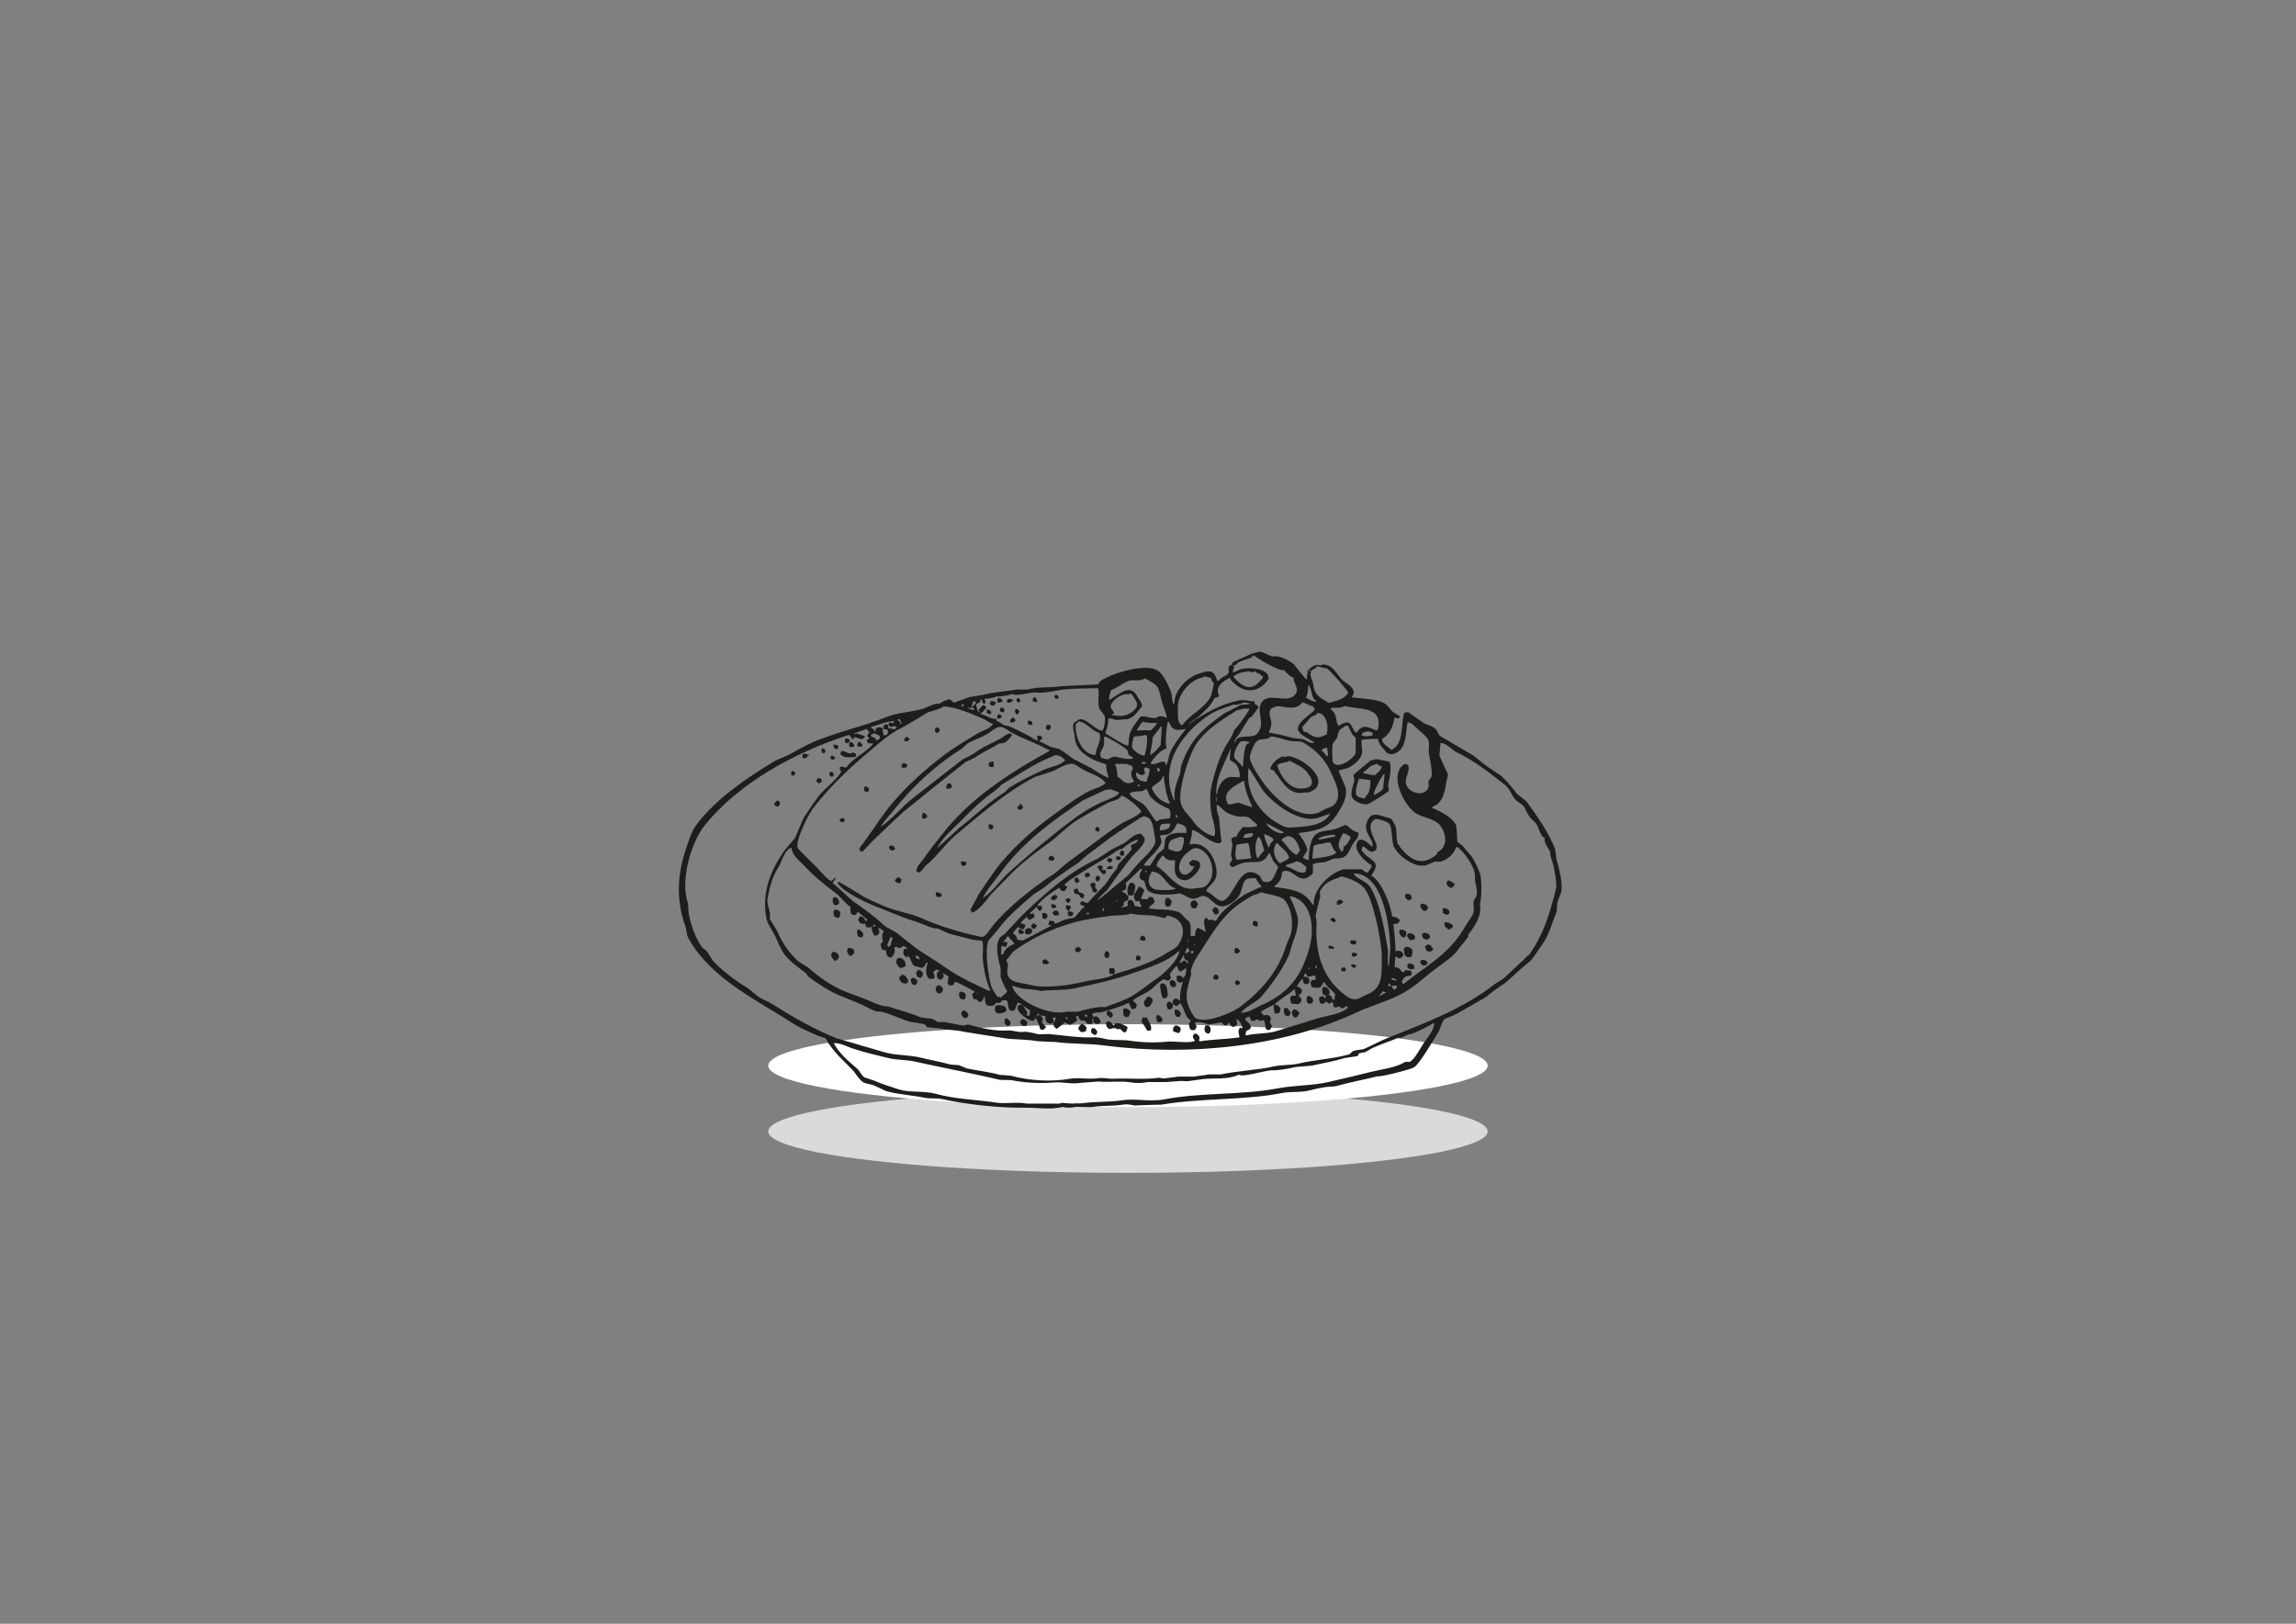 <?xml version="1.0" encoding="utf-8"?>
<!-- Generator: Adobe Illustrator 21.0.0, SVG Export Plug-In . SVG Version: 6.00 Build 0)  -->
<svg version="1.1" id="Calque_1" xmlns="http://www.w3.org/2000/svg" xmlns:xlink="http://www.w3.org/1999/xlink" x="0px" y="0px"
	 viewBox="0 0 841.9 595.3" style="enable-background:new 0 0 841.9 595.3;" xml:space="preserve">
<rect x="0" y="0" width="841.9" height="595.3" fill="#808080" stroke="none"/>
<style type="text/css">
	.st0{fill:#DADADA;}
	.st1{fill:#FFFFFF;}
	.st2{fill:#1D1D1B;}
</style>
<ellipse class="st0" cx="413.6" cy="414.8" rx="131.9" ry="15.2"/>
<ellipse class="st1" cx="413.6" cy="390.7" rx="131.9" ry="15.2"/>
<g>
	<g>
		<path class="st2" d="M570.7,314.9c-0.1-1.2-0.3-2.2-0.4-3.4c-2.5-6.5-6.7-12.4-10.6-17.7c-1.1-0.9-2.1-1.7-3.3-2.6
			c-2.1-2.6-4-5.2-6.6-7.3c-0.1,0.1-2-1.2-2.4-1.5c-2.4-1.5-4.9-3.6-7-5.3c-4.1-2.4-8.3-4.9-12.4-7.3c-0.8-0.8-0.9-2.1-1.9-2.8
			c-1.2-0.9-2.5-1.1-4-1.9c-1.9-1.3-3.8-2.6-5.7-4c-0.8,0-1.5,0.1-1.7,0.8c-0.9,3.6,0,11.4-4.6,13c-1.2-1.3-3-1.7-3.4-4
			c2.6-1.2,4.2-4.5,4.6-7.8c0.5,0.1,1.1,0.3,1.6,0.3c0.1-0.1,0.1-0.3,0.3-0.3c0-0.1,0.1-0.3,0.1-0.4c-0.7-0.8-1.6-0.9-2.4-1.6
			c-1.2-0.9-1.9-2.5-3.3-3.3c-2.9-1.6-7.9-1.6-11.5-2.1c-0.1,0-0.3,0.1-0.4,0.1c0.3-0.7,0.4-1.2,0.7-1.9c-0.1-2.1-2.6-3.3-4-4.4
			c-1.6-1.5-2.6-3.7-4.4-5c-0.4-0.4-2-0.9-2.9-0.9c-0.4,0.1-0.7,0.3-1.1,0.3c-1.6-0.5-2.9,0.4-4,1.5c0.1,0.3,0.1,0.1,0.3,0.5
			c0.8-0.1,2.4-0.9,2.5-1.6c1.1,0,3.2,0.9,3.7,0.7c0.8,0.3,7.8,8.2,7.9,9c-1.7,2.5-4.1,2.8-7.1,3.7c-2.4-1.5-4.5-2.2-5.4-5
			c-0.4-1.2-0.3-2.4-0.7-3.2c-0.4-0.9-1.1-2.6-0.3-3.3c0-0.1,0-0.3,0-0.3c-0.4,0.1-0.9,0.3-1.3,0.3c0.3-0.3,0.4-0.3,0.5-0.8
			c-0.1,0-0.3,0-0.4,0c-0.1,0.3-0.3,0.5-0.4,0.9c0.1,0.4,0.3,0.3,0.4,0.5c-0.7,0.5-0.3,1.1-0.5,2c0,0.1,0,0.1,0,0.3h-0.1
			c-0.7-0.5-4.2-4.9-4.4-5.3c-1.7-1.5-3.8-2.6-6.3-3.2c-0.7,0-1.3,0-2,0c-1.5-0.4-2.9-1.5-4.6-1.7c-1.1,0.3-2,0.5-3,0.8
			c-2.2,1.1-4.5,2-6.6,3c-0.4,0.5-0.5,0.5-0.4,0.9c-0.5,0.3-0.9,0.4-1.2,0.9c-0.4,0.9,0.3,2-0.1,2.1c-0.5,1.3-2.8,1.5-3.4,2.8
			c-0.3,0.1-0.4,0.1-0.7,0.3c-0.4-0.9-0.8-2.5-1.6-3c-1.3-1.3-4.2,0-5.6,0.4c-4.2,1.5-8.6,6.2-8.6,10.8c-0.1,0.1-0.3,0.1-0.3,0.3
			c-0.7-1.5-0.4-2.8-0.9-4.4c-0.7-2.1-3-6.9-4.8-7.9c-4.4-2.8-15.1,0.7-18.2,2.2c-1.2,0.7-3.3,1.2-3.6,2.8c-4.6,0.3-9.4,0.4-14,0.7
			c-3.8,0.7-7.7,0-12,1.2c-1.3,0-2.8,0-4.1,0c-3.8,0.7-8.5,0.9-12.4,2c-1.6,0.3-3,0.4-4.6,0.7c-2.1,0.7-4,1.5-5.9,2.1
			c-0.7-0.4-0.8-0.8-1.5-1.2c-1.6,0.1-2.9,1.1-4,1.7c-0.9-0.7-4.4,1.3-5.7,1.7c-3.6,1.1-7.7,1.3-11.5,2.4c-2.4,0.7-5.6,2.1-7.8,2.8
			c-5.8,1.9-11.5,3.4-17.7,5.7c-3.7,1.3-7.8,3.4-11,5.3c-2.5,1.5-5.2,2.1-7.5,3.6c-10,6.1-20.6,13.4-27.6,22.6
			c-2.1,2.8-2.9,5.9-4.1,9.4c-3.2,9.8-3.4,18.8,0,28.3c0.5,1.5,0.3,2.9,1.1,4.2c8.3,14.8,25,22.5,38.9,31.5c2.4,1.5,5.8,2.9,8.5,4.1
			c0.9,0.3,1.9,0.7,2.8,0.9c0.4,0.7,0.8,1.5,1.2,2.1c1.1,1.5,2.2,2.9,3.4,4.2c1.9,2,3.8,3.8,5.7,5.8c0.9,1.2,2,3,3.4,4
			c1.1,0.7,2.6,0.7,3.7,1.1c1.5,0.7,3,1.3,4.5,2.1c4,1.3,9.9,1.6,14.7,2.6c1.7,0.4,4.1,0,5.9,0.4c9.4,2.1,21.4,3.3,30.1,3.2
			c4.8-0.1,9.9,0.9,14.4-0.3c1.5,0.5,3.2,0.3,4.8,0c1.9,0,3.7,0.1,5.6,0.1c4.4-0.7,7.9-0.3,11.4-0.9c1.7-0.3,3.3,0,4.4,0.3
			c3.3-0.1,6.6-0.3,9.9-0.3c13.7-2.4,30.7-1.6,43.9-4.2c3.8-0.8,7.1-0.1,10.7-1.1c1.9-0.5,3.4-0.8,5.9-1.2c1.2-0.1,2.4-0.1,3.6-0.3
			c4.5-1.3,10.4-2.4,15.2-3.6c1.1,0.3,12.2-2.5,13.4-3.3c2-1.2,7.5-10.6,9-13.1c0.8-1.3,1.2-4,2.5-4.8c1.3-0.5,2.5-0.9,3.8-1.5
			c3.7-2.1,7.4-4.2,11-6.3c2.2-1.9,4.6-3.6,7.1-5.2c2-1.7,4-3.6,5.9-5.3c1.3-1.2,3.2-2.4,4.2-3.8c1.5-2,2.8-4.1,4.2-6.1
			c1.6-2.4,3.4-7.9,4.5-10.8c0.4-1.3,0-2.5,0.5-4c0.4-1.2,0.9-2.2,1.3-3.4C573.1,323.5,571.6,318.2,570.7,314.9z M508.5,276
			c0.5,0.4,1.9,0.7,2.8,0.3c4.4-1.6,4.1-7,4.8-11.5c1.6,0,3,1.9,4.1,2.8c0.9,0.8,3.2,2.6,3.6,3.8c0.4,1.2,0,3.2,0.1,4.5
			c0.3,2,1.6,7.5,0.9,9.1c-0.3,0.4-0.5,0.7-0.9,1.1c-0.4,1.3,0.3,2-0.4,3.2c-2,3-7.3,1.1-7.9-1.9c-0.7-2.6,1.7-4.5,0.7-7
			c-0.4-0.1-0.9-0.3-1.3-0.3c-6.1,3.8,0,15.7,4.4,18.2c2.6,1.5,6.6,1.9,8.5,4.1c2.6,3.3,3.2,8.2-1.1,10.2c0.1,0.1,0.1,0.3,0.3,0.4
			c-6.3,5.6-11,1.5-14.7-3.8c0-0.1,0-0.4,0-0.5c-0.5-1.6-0.1-4.1-0.7-5.8c-0.4-0.8-0.9-1.6-1.3-2.4c-0.7-0.7-1.6-0.7-2.2-0.9
			c-3.3-1.1-5.9-2-7.1,2.2c-1.1,3.7,2.5,5.6,2.2,8.5c-0.1,0-0.3,0.1-0.3,0.1c-0.8-0.9-4-4.1-5.3-1.7c-1.7,3,3,7.3,5.2,8.5
			c0.1,1.2-0.8,1.6-1.2,2.6c-1.1,0.3-1.7-0.8-2.5-1.1c-2.2,0-4.5,0-6.7,0c-4.9,1.5-10.8,6.9-10.8,12.7c-0.1,0.1-0.3,0.3-0.3,0.4
			c-3-5-6.9-5.7-13.9-6.6c-0.1-0.1-0.1-0.3-0.3-0.3c1.7-1.1,2.8-2.5,2.9-5.2c0.1-0.1,0.4-0.3,0.5-0.3c3.6-1.2,5.7,5.2,9.9,1.6
			c0.5-0.4,1.1-0.7,0.9-1.7c0-0.8,0-1.6,0-2.4c1.2-0.8,2.5-0.5,4-0.8c1.1-0.1,2.5-0.9,3.3-1.2c1.1-0.4,3,0,4.1-0.7
			c1.9-1.2,2.2-3.2,3.4-5c0.8-1.2,1.9-1.9,1.9-3.7c0-0.1-0.1-0.1-0.1-0.3c-2.2-0.5-2.9-1.7-4.5-2.8c-1.3,0.4-2.5,1.1-3.8,1.5
			c-2.5,0.7-4.5,0.5-6.5,1.5c-2.8,1.6-3.3,6.3-3.3,9.9c-1.1-0.1-1.3-0.5-2.1-0.8c0.3-1.2,1.1-1.6,1.5-2.8c0.3-1.1-2.5-5.6-3-5.9
			c0-0.1,0.1-0.3,0.1-0.4c9.1-1.2,11.6-2.5,15.5-9.6c0.9-1.7,2.1-4.1,1.5-7.1c-0.9-2.1-1.7-4.1-2.6-6.2c1.2-0.3,2.4-0.7,3.4-0.9
			c2.1-1.1,4.8-3,5.3-5.7c-0.1-1.6-0.3-3.2-0.3-4.6c0.4-0.3,5.3-0.5,6.1-0.4C505.2,272.8,508.2,275.3,508.5,276z M540.2,335
			c-0.9,1.6-2,3.2-2.9,4.6c-5.9,10.3-13.7,14-22.6,21.1c-0.1,0-0.3,0-0.4,0c-0.1-0.3-0.1-0.7-0.3-0.9c0.9-1.5,1.1-2,3.3-2.1
			c0.4-0.5,0.3-0.8,0.3-1.6c-0.9-0.3-2.4-0.9-2.8,0.3c-0.3,0-0.5-0.1-0.8-0.1c-0.4-0.8-1.2-1.9-2.6-1.6c0.1-1.3,0.1-2.8,0.3-4.1
			c0.7,0.4,1.3,1.1,2.1,0.5c0.3-0.3,0.5-0.5,0.8-0.8c-0.1-1.7-1.6-1.9-2.9-1.6c0-2.9-0.4-6.7-0.8-9.9c1.3-0.1,1.7,0,2.4-1.2
			c-0.5-1.2-1.3-1.3-2.8-1.6c-0.7-4.8-4.1-13.1-7.5-14.8c0-0.1-0.1-0.3-0.1-0.4c4.2-5.6-1.1-5-3.6-9.1c0.1-0.4,0.1-0.9,0.3-1.3
			c0.1,0,0.1-0.1,0.3-0.1c1.2,0.5,2.5,2.9,4.2,1.6c1.3-0.8,0.5-2.8,0-3.8c-1.2-2.5-2.9-6.2,0.3-7.9c1.3,0.1,4.1,0.9,4.9,1.7
			c1.5,1.5,0.7,6.7,2,8.9c1.7,2.9,5.3,5.6,8.9,6.5c0.8,0,1.6,0.1,2.2,0.1c1.2-0.5,2.4-0.9,3.6-1.5c0.7,0,1.3,0,2.1,0
			c2.5-0.5,5.2-2.9,5.8-5.3c0.1,0,0.1-0.1,0.3-0.1c2.4,1.3,5.9,6.6,6.5,9.3c0.3,1.3,0,3,0.4,4.2c0.1,0.4,0.8,3.4,0.3,4.6
			c-0.3,0.4-0.5,0.7-0.8,1.1C539.9,331.4,540.8,333.2,540.2,335z M511.8,361.3c0.1,0.1,0.4,0.3,0.5,0.4c0,0.1,0,0.3,0,0.3
			c-0.3,0.3-0.7,0.5-0.9,0.8c-0.1,0-0.3,0-0.4,0c-0.3-0.7-0.5-0.7-0.8-1.3C510.6,361.4,511.2,361.4,511.8,361.3z M510.3,359.2
			c0-0.3,0-0.5,0-0.8c0.5,0.3,1.1,0.4,1.6,0.7c0.1,0.1,0.1,0.3,0.3,0.3C511.6,359.7,511.2,359.3,510.3,359.2z M492.2,364
			c-7-5.6-10.2-14.7-9.4-25.8c-0.1-0.8-0.3-1.7-0.4-2.5c0.5-2.4,1.1-4.4,1.6-6.5c0.4-1.3-0.4-1.7,0.1-2.6c2.1-3.6,4-3.7,7.9-5.3
			c3,0.8,6.1,2,8.1,4.1c3.3,3.6,6.7,20,6.6,26c-0.1,7.3,0.1,11.1-5.9,13.4c-1.1,0.4-2.5,1.5-3.6,1.5
			C495.1,366.6,493.7,365.2,492.2,364z M496.2,368.9c-0.1,0-0.3,0.1-0.3,0.1c0.1-0.1,0.1-0.3,0.3-0.3
			C496,368.8,496,368.8,496.2,368.9z M456.6,373.8c0.1-0.8,0.8-0.8,1.6-1.1c0.1,0.4,0.3,0.8,0.4,1.2c1.7,1.2,1.3-0.3,2.5-0.1
			c0.4,0,0.7,0.7,1.3,0.5c0.3-0.1,0.5-0.3,0.9-0.3c0.8,0.3,0.4,2.8,1.1,3.4c0.4,0.3,0.8,0.3,1.3,0.1c0.3-0.4,0.4-0.8,0.7-1.2
			c-0.1-0.8-0.5-0.8-0.7-1.2c-0.1-0.7,0.4-1.1,0.3-1.9c-0.4-1.1-1.6-1.3-2.6-0.9c-0.3-0.5-0.7-0.8-1.1-1.2c0.7-0.9,3.6-2.1,4.8-2.8
			c-0.1,1.7,0,1.9,0.4,3.3c0.8,0,1.1-0.1,1.6-0.3c0.3-0.4,0.4-0.8,0.4-1.6c-0.5-0.8-0.9-1.3-2.1-1.3v-0.1c1.3-1.7,5.4-3.8,7.3-5.7
			c0.1,0.8,0.4,1.6,0.5,2.4c-0.7,0.1-0.9,0.1-1.6,0.1c-0.1,0.1-0.4,0.4-0.5,0.5c0,1.2,0.1,1.3,0.3,2.2c0.8,0.5,1.6,0.1,2.6,0.4
			c0.4-0.3,0.7-0.5,1.1-0.9c0-0.4,0.1-0.7,0.1-1.1c-0.3-0.4-0.7-0.7-0.9-1.1c0-0.1,0-0.3,0-0.4c0.8-0.3,1.1-0.7,1.1-1.7
			c-0.5-0.7-0.8-1.2-1.9-1.3c0.5-1.1,1.2-2,2.1-2.8c0-0.1,0.1-0.1,0.1-0.3c0.1,1.1,0.1,1.9,0.9,2.2c0.4,0,0.7-0.1,1.1-0.1
			c0.4-0.4,0.5-1.1,0.4-1.6c-0.3-0.7-1.1-1.3-2.1-0.9c0.1-0.4,0.4-0.9,0.5-1.3c0.1,0,0.1-0.1,0.3-0.1c0.4,0.7,0.4,0.9,0.9,1.3
			c0.8-0.1,1.6-0.4,2.4-0.5h0.1c0.1,0.5,0.3,1.1,0.3,1.6c-0.5,0-0.9,0.1-1.5,0.1c-0.1,0.3-0.4,0.7-0.5,0.9c0.1,0.5,0.3,1.1,0.4,1.6
			c0.7,0.3,2.1,0.5,2.8,0.3c0.9-0.3,1.2-1.1,1.6-2c0.1,0,0.3-0.1,0.3-0.1c0.9,2,3,3,4.1,4.6c-0.4,0.7-0.3,0.7-0.3,1.6
			c-0.1,0.1-0.3,0.3-0.3,0.3c-0.1,0-0.3,0.1-0.3,0.1c-0.5-1.3-1.1-1.9-2.2-2.1c-0.4,0.4-0.7,0.7-0.5,1.5c-0.1,0-0.3,0-0.4,0
			c-0.1-0.4-0.3-0.5-0.7-0.8c-0.7,0.1-0.8,0.3-1.2,0.4c-0.3,0.9,0,1.3,0.3,2.1c0.1,0.1,0.4,0.3,0.5,0.3c1.1,0,1.2-0.4,1.7-0.9
			c0.3,0.3,0.5,0.5,0.8,0.8c1.1,0,0.8-0.4,1.6-0.5c0.1,0.5,0.3,1.2,0.3,1.7c0.8,0.5,1.3,0.1,2.1-0.1c0.3,0.3,0.7,0.5,0.9,0.8
			c0.7-0.3,1.1-0.4,1.5-0.9c0.3,0.1,0.5,0.3,0.9,0.4c-2.5,2.6-7.9,3-11.8,4.2c-4.5,1.5-9.8,3-14.5,4.5c-3.4,1.1-7.5,0.7-11.1,1.6
			c-0.1,0-0.3-0.1-0.3-0.1c0.1-0.5,0.1-0.9,0.3-1.5c0.7-0.3,1.2-0.5,1.6-1.1C458.9,375.5,457.6,375,456.6,373.8z M454.5,380.3
			c-4.4,0.7-9.9,0.7-14.7,1.5c-0.3-0.5,0.3-1.2-0.1-1.9c-0.3-0.3-0.5-0.5-0.9-0.9c-0.3,0-0.4,0-0.7,0c-0.3,0.1-0.3,0.1-0.4,0.3
			c-0.7,0.8,0,1.7,0.5,2.2c-1.5,1.2-7.8,0.1-10.3,0.4c-4.4,0.5-9.6,0.3-14.7-0.5c-2.2-0.1-4.6-0.1-6.9-0.3c-1.6-0.3-3.4-0.9-5.3-0.8
			c-5,0.3-11.6-0.8-16.4-1.2c-1.3,0-2.5,0.1-3.8,0.1c-1.2-0.3-4-1.1-5.6-0.9c-1.9,0.3-4-0.7-5.8-0.5c-4.5,0.3-9.8-0.9-14-2.1
			c-0.9-0.3-1.5,0.3-2,0.3c-2.4-0.3-4.6-0.9-6.9-1.3c-0.9,0-1.7,0-2.6,0c-0.5-0.3-1.5-0.9-2.1-1.2c-1.5-0.1-2.8-0.4-4.2-0.5
			c-3.6-1.6-8.3-2.8-12.3-4.1c-0.7,0.3-3.6-0.7-4.5-1.1c-3.6-1.7-7.5-2.9-11.4-4.5c-4.8-2-9.5-5.4-13.2-8.7
			c-1.2-0.7-2.4-1.5-3.4-2.1c-3.4-3-5.8-6.5-7.8-11.1c-0.9-1.6-1.9-3.2-2.8-4.6c0.7-1.6-1.1-5.4-0.8-7c0.7-4.1,1.6-7.9,3.8-11.5
			c1.5-2.2,2.4-6.9,5-7.5c0.3,2.9,3.2,5,4.8,6.7c3.4,3.7,7.5,7,11.4,9.9c2,1.5,3.3,3.7,5.4,5c0,1.1,0,1.7,0.3,2.6
			c0.4,0.3,0.7,0.5,1.3,0.5c0.4-0.3,0.7-0.4,0.9-0.9c0.1-0.1,0.3-0.1,0.3-0.3c1.1,0.9,2.2,1.9,3.4,2.8c0,0.1,0.1,0.3,0.1,0.3
			c-0.3,0.1-0.7,0.4-0.9,0.5c0,0.9,0.1,1.7,0.8,2.1c0.8,0.1,1.1,0.1,1.6-0.3c0,1.5,0.5,2.6,1.1,3.4c0.4-0.1,0.7-0.3,1.1-0.3
			c0.8-0.5,0.7-1.7,0.3-2.2c0-0.1,0.1-0.1,0.1-0.3c0.1,0,0.3-0.1,0.3-0.1c0.5,0.4,1.1,0.8,1.6,1.2c-0.7,0.9-0.8,2.4-0.3,3.7
			c-0.3,0.3-0.5,0.7-0.9,0.9c0.1,0.5,0.1,1.1,0.3,1.6c0.4,0.7,0.8,0.9,1.6,0.7c0.4,1.5,0.1,2.6,2,2.8c0.8-0.8,1.7-2.2,1.1-3.6
			c0.1-0.1,0.3-0.3,0.3-0.3c0.3,0,0.4-0.1,0.7-0.1c0.8,1.1,1.5,0.1,2.5-0.3c0.4,0.3,0.7,0.4,1.1,0.7c0.1,0.1,0.1,0.3,0.3,0.3
			c-0.3,0-0.4,0.1-0.7,0.1c-0.4-0.1-0.5,0-0.7,0.4c-0.5,1.1,0.1,2.2,0.9,2.6c0.3-0.1,0.5-0.1,0.9-0.3c0.7,0.8,1.2,3,2.1,3.6
			c0.5,0.1,0.9,0.1,1.5,0.3c0.5,0.3,1.2,0.5,1.9,0c0.5-0.4,0.7-1.3,1.2-1.7c0.1,0.1,0.3,0.3,0.3,0.3c-0.8,2.1-0.9,4.4,0.4,5.7
			c0.5,0,1.2,0.1,1.7,0.1c0.1-0.1,0.1-0.3,0.3-0.4c0.4-0.8-0.3-1.5-0.4-2.1c0.3-0.3,0.7-0.5,0.9-0.8c0.4-0.3,0.7,0,1.1,0.1
			c0.1,0.1,0.1,0.3,0.3,0.3c-0.3,0.1-0.5,0.4-0.9,0.5c-0.3,1.7,0.1,2.8,1.7,2.6c0.3-0.3,0.4-0.7,0.7-0.9c0.3-0.8-0.3-1.1-0.5-1.6
			c0.8,0.5,1.6,0.9,2.4,1.5c-0.3,1.1-0.4,1.6-0.3,2.8c0.5,0.3,0.9,0.5,1.7,0.3c0.5-0.3,0.7-0.7,0.8-1.3c0.5-0.1,7,3.3,7.3,3.7
			c0.1,0,0.1,0,0.3,0c-0.5,0.3-0.8,0.3-1.1,0.7c-0.1,0.9,0.1,1.1,0.4,2c0.5,0.1,0.4,0.1,0.8-0.1c0.5,0.4,0.7,0.8,1.3,1.1
			c0.3,0.1,0.8,0,0.9-0.3c0.4-0.3,0.7-0.9,0.8-1.5c0.1,0,0.3,0,0.4,0c-0.1,1.3,0,1.9,0.5,2.9c0.9,0.5,2.9,0.8,3.4-0.7
			c1.1-0.1,1.9,0.4,2.2-0.9c0.5,0,1.2-0.1,1.7-0.1c1.1,0.9,0.1,3,1.6,3.8c0.7,0.3,1.1-0.1,1.6-0.3c0.3-1.5,0.7-1.5,0.9-2.5
			c0.1,0,0.4-0.1,0.5-0.1c0.3,0.1,0.5,0.4,0.9,0.5c0.1,0.1,0.1,0.3,0.3,0.3c-0.3,0-0.5-0.1-0.8-0.1c-0.4,0.3-0.5,0.3-0.8,0.7
			c-0.9,2.1,4.8,5.8,5.8,5.2c0.4-0.3,0.5-0.4,0.5-0.9c0.1,0,0.1-0.1,0.3-0.1c0.7,1.5,1.2,2.2,1.6,4c0.4,0.3,0.5,0.4,1.3,0.3
			c0.3-0.3,0.5-0.7,0.9-0.9v-0.1c-0.4-0.4-1.2-1.2-1.5-1.6c0.1-0.5,0.1-1.1,0.3-1.6c-0.1-0.4-0.7-0.5-0.8-1.1
			c0.5,0.1,1.2,0.3,1.7,0.3c0,0.5,0,1.5,0.3,1.9c0.3,0.7,1.1,0.9,2,0.9c0.3-0.1,0.4-0.4,0.7-0.5c0.1-0.7,0-0.9-0.3-1.5
			c0.3-0.3,0.5-0.3,1.1-0.3c0,1.1-0.4,1.5-0.9,2.1c0.1,1.2,0.5,1.6,1.3,2.1c0.5-0.3,3-2.4,3-2.4c0.7,0.3,0.9,0.7,1.9,0.9
			c0.9-0.4,2-0.9,2.6-1.7c-0.1-0.4-0.4-0.9-0.5-1.3c0.3-0.1,0.5-0.1,0.8-0.3c0.4,1.2,0.9,2.1,2.4,1.7c0.4,0.4,0.7,0.9,1.1,1.3
			c0.5,0,1.1,0,1.6,0c0.1-0.1,0.3-0.4,0.3-0.5c-0.1-0.4-0.1-0.8-0.3-1.2v-0.1c0.1-0.1,0.3-0.3,0.4-0.3c0,1.2,0.3,1.7,1.2,2.1
			c0.5-0.1,0.8,0,1.2-0.3c0.1,0,0.1,0,0.3,0c0.1-1.5-0.5-1.7-1.3-2.5c-0.8,0-0.9,0.1-1.3,0.4c-0.1-0.7-0.3-0.8-0.5-1.2
			c1.2-0.9,2.4-0.4,3.8-0.8c1.9-0.4,8.7-2.6,9.6-3.4c0.5,0.4,0.8,1.9,1.2,2.4c0.5-0.1,1.1-0.3,1.6-0.4c0.1-0.4,0.1-0.9,0.3-1.3
			c-0.5-0.5-0.9-0.9-1.5-1.5c2-1.7,4.8-2.5,6.9-4.2c1.2-1.1,2.8-2.8,4.1-3.4c0.7-0.4,1.2,0.3,1.7,0.3c0.3,0.3,1.1-0.7,1.3-0.9
			c-0.1-0.5-0.3-1.1-0.4-1.6c0.8-1.1,1.5-2.2,2.6-2.9c0.4,0.9,0.3,1.6,1.2,2.1c0.9-0.4,1.2-0.7,1.9-1.2c0.1,0,0.1,0.1,0.3,0.1
			c-0.1,1.2-0.1,2.5-0.9,3.2c-0.1,0.1-0.1,0.1-0.3,0.3c-0.3-0.5-0.4-0.8-1.1-0.9c-0.3,0-0.5,0-0.9,0c-0.1,0.1-0.3,0.4-0.4,0.5
			c0.1,0.5,0.1,1.1,0.3,1.6c0.3,0.1,0.7,0.4,0.9,0.5c0.7-0.1,0.8-0.3,1.2-0.5c-0.7,2.4-1.2,4.2-1.1,7.1h-0.1
			c-0.5-0.5-0.7-0.8-1.9-0.8c-0.3,0.3-0.4,0.7-0.7,0.9c0,0.3,0.1,0.7,0.1,0.9c0.3,0.3,0.5,0.5,0.8,0.8c0.3,0,0.7,0,0.9,0
			c0.3-0.3,0.5-0.5,0.8-0.8c0-0.1,0-0.1,0-0.3c1.7,1.5,1.6,5.2,4.1,6.5c-0.3,0.4-0.4,0.7-0.7,1.1c-0.1,0.8,0.1,1.2,0.4,2.1
			c0.4,0.3,0.7,0.4,1.6,0.4c0.3-0.4,0.5-0.7,0.8-1.1c-0.1-0.7-0.3-0.9-0.7-1.5c1.2-1.1,4.4,0.4,5.4,0.5c1.5-0.3,3-0.5,4.5-0.8
			c0.3,0.5,0.5,0.8,1.1,1.1c0.9,0,1.3-0.3,1.5-1.1c0.5,0.4,0.4,1.1,1.1,1.5c0.5,0.4,1.1,0.1,1.6-0.3c0.5-0.5,0.4-1.5,0.1-2
			c0-0.1,0.1-0.3,0.1-0.3c1.1,0.3,2.1,2.4,2.1,3.3c-0.3-0.1-0.7-0.1-0.9-0.3C453.7,378.2,454.3,378.8,454.5,380.3z M320,339.9
			c0.1-0.3,0.3-0.5,0.3-0.9c0.5,0.1,0.7,0.3,0.9,0.5C320.6,339.6,320.5,339.6,320,339.9z M325.3,346.6c0-0.1,0.9-2.4,1.2-3
			c0.1,0,0.4,0,0.5,0c0.1,0.3,0.3,0.4,0.3,0.7c-0.9,1.1-0.1,2.5-1.6,2.8C325.7,346.9,325.5,346.7,325.3,346.6z M335.7,350.3
			c0.4,0.1,0.8,0.3,1.2,0.4c0.1,0.3,0.1,0.4,0.3,0.9l-0.1,0.1c-0.3-0.1-0.7-0.3-0.9-0.3c-0.1-0.1-0.1-0.1-0.3-0.3
			C335.7,350.8,335.7,350.6,335.7,350.3z M358.2,364.2c0.1-0.1,0.1-0.3,0.3-0.3c0,0.1,0.1,0.3,0.1,0.3
			C358.3,364.2,358.2,364.2,358.2,364.2z M409.7,284.7c0-1.7-0.1-2.8-0.8-4.4c0.1-0.1,0.1-0.3,0.3-0.3c0.7,0.1,3.7,0,4.1,0.1
			c0.5,0.1,0.9,0.7,1.6,0.5c1.2,1.6-0.4,1.9-0.1,3.4c0.1,1.1,0.7,1.7,1.1,2.5C412.5,288.3,411.7,285.8,409.7,284.7z M410.4,290.7
			c-1.3,1.7-4.8,2.6-6.9,3.6c-3.6,1.7-7,3.8-10,6.1c-8.2,6.1-16,12.7-23.5,19.4c-2.9,2.5-6.3,7.5-9.6,9.4c1.6-3.3,4.1-5.9,6.1-8.7
			c7.9-11.2,19.3-19.6,30.8-27.2c2.6-1.2,5.3-2.4,7.8-3.6c0.7-0.3,1.2,0,1.7-0.4c1.2,0.3,2.2,0.7,3.3,1.1
			C410.1,290.3,410.3,290.6,410.4,290.7z M422,267.8c-1.7-0.1-3-0.1-5,0c0-0.1-0.1-0.1-0.1-0.3c0.7-0.9,1.3-2,2-2.9
			c1.6,0.4,4.2,0.7,5.2,0.3c0,0.1,0.1,0.1,0.1,0.3C423.5,266.4,422.8,266.9,422,267.8z M425.6,266.4c0.1,0,0.3,0,0.4,0
			c-0.1,2.2-0.3,4.5-0.4,6.7c-0.7,1.1-2.4,2.9-3.4,3.4c-0.1,0.1-0.1,0.1-0.3,0.3h-0.1c-0.1-1.1,0.3-2.2,0.5-3.2
			c0.1-1.1,0.3-2.1,0.4-3.3C423.5,269,424.8,267.8,425.6,266.4z M416.6,283.3c0.1,0,0.1-0.1,0.3-0.1c0.8,0.9,2,1.3,2.9,0.5
			c0.1-0.8-0.4-1.3-0.3-1.9c0.1-0.1,0.4-0.4,0.5-0.5c0.8,0.1,1.1,0.4,1.6,0.7c-0.1,1.9-0.9,3.2-1.2,4.6
			C418.2,286.5,416.3,285.5,416.6,283.3z M418.1,287.8c-0.1,0.4-0.3,0.4-0.7,0.5c-0.1,0-0.3,0-0.3,0c0.1-0.5,0-0.4,0.3-0.7
			C417.7,287.8,417.9,287.8,418.1,287.8z M418.6,280c0.1-0.3,0.1-0.4,0.3-0.7c0.5,0.1,0.9,0.1,1.5,0.3c-0.3,0.4-0.7,0.3-0.9,0.4
			C419.1,280,418.8,280,418.6,280z M419.6,269.5c0.3,0,0.5,0.1,0.9,0.1c0.4,2.1-0.1,5-0.8,7.4c-1.5,0.1-4-1.7-4.5-2.8
			c-0.4-1.1,0.3-2.8,0.5-4.1C416.9,269.7,418.3,270.1,419.6,269.5z M414.4,290.8c1.6-1.2,4.5,0,5.7-1.6c1.1,0.5,0.9,2,1.7,2.8
			c1.9,2.1,4.1,3.4,6.9,4.6c0.5,0.8,0.7,2.2,0.3,3.3c-2,0.7-3.4,0-4.9,1.3c-1.7-1.6-2.9-4.6-4.8-6.3c-1.5-1.3-4-1.9-4.9-3.6
			c-0.1-0.1-0.1-0.3-0.3-0.4C414.2,290.8,414.4,290.8,414.4,290.8z M426.4,284.5c0.1,0,0.3,0,0.3,0c0.3,2.8,0.9,6.9,2.2,9.8
			c0,0.1,0,0.3,0,0.4c-3.4-0.8-5.3-2.9-6.6-5.8C422.8,287.6,426.1,286.8,426.4,284.5z M424.3,281.4c0.3,0.1,0.4,0.1,0.7,0.3
			c0.1,0.3,0.3,0.4,0.4,0.7c-0.3,0.3-0.3,0.4-0.8,0.5C424.4,282.4,424.3,282.1,424.3,281.4z M445.1,261.1c2.2-1.2,4.9-1.9,7.3-2.8
			c0.7,0.4,3.4-0.5,3.8-0.8c0.9,0.1,1.6,0.4,2.2,0.3c-0.4,0.8-2.6,0.3-3.6,0.7c-2,1.1-3.8,2-5.8,3c-7.7,5.4-12.6,9.6-15.9,19.3
			c-0.1,0.9-0.3,1.9-0.4,2.8c-0.9,2.5-2.6,6.5-1.9,9.5c-0.1,0.1-0.3,0.1-0.3,0.3C424.3,279.6,435,266.8,445.1,261.1z M435.8,266
			c0.3-0.7,0.7-0.9,0.9-1.5c0.1,0,0.3,0,0.4,0c-0.3,0.3-0.5,0.5-0.8,0.9C436.2,265.6,436,265.8,435.8,266L435.8,266z M437.2,264.5
			c0.3-0.4,0.5-0.5,0.9-0.8c0.1,0,0.3,0,0.3,0v0.1c-0.1,0.1-0.3,0.1-0.4,0.3c-0.1,0.1-0.4,0.4-0.5,0.5
			C437.4,264.5,437.2,264.5,437.2,264.5z M453.1,280.1c1.1,1.2,1.6,3.3,1.5,4.8c-1.3,0.3-2.5-0.3-4.1,0.1c-2.2,0.5-4.1,3.7-4.2,6.1
			c-0.1,0-0.1,0.1-0.3,0.1c-0.4-6.5,3.6-12,5.3-17.1c-0.1,1.5-0.3,2.8-0.4,4.2C451.2,279.1,452.6,279.4,453.1,280.1z M398.6,372.9
			c-0.1,0-0.3,0-0.4,0c-0.1-0.3-0.4-0.5-0.5-0.9c0.3,0,0.5,0,0.9,0c0,0.1,0,0.4,0,0.5C398.6,372.8,398.6,372.8,398.6,372.9z
			 M395.3,370.9c-1.5,0-2.8,0-4.2,0c-6.6,1.7-18.8-4.2-20-9.5c1.5,0.4,2.8,0.7,4.2,1.1c1.5,0.1,2.9,0.3,4.4,0.4
			c0.7,0.1,1.3,0.3,2,0.4c3.6-0.5,8.1-0.1,12-0.9c8.2-1.7,15.3-3.3,22.2-5.8c5.7-2,12.4-4.1,16.3-7.9c0.1,0,0.3,0,0.3,0
			c-0.5,3.4-5.9,8.5-8.5,10.2c-3,2-5.9,4.5-9,6.3c-2.9,1.7-6.6,2.8-9.9,4.1C403.8,368.7,397,370.3,395.3,370.9z M391.4,373.6
			c-0.1,0-0.1,0.1-0.3,0.1c-0.3-0.3-0.3-0.3-0.4-0.7c0.1,0,0.1-0.1,0.3-0.1C391.5,373.2,391.4,373,391.4,373.6z M381.2,371.8
			c-0.3,0.3-0.7,0.7-0.9,0.9h-0.1c0.1-0.4,0.3-0.8,0.3-1.2C380.6,371.7,380.9,371.7,381.2,371.8z M375.1,368.7
			c0.9,0.5,1.7,1.2,2.6,1.7c0,0.5-0.1,1.2-0.1,1.7c-0.4,0.5-0.7,0.3-1.2,0.1c0.1-0.4,0.3-0.7,0.3-1.1
			C376.3,370.4,375.6,369.5,375.1,368.7z M431.9,346.6c-0.9,1.2-2.6,1.9-4.1,2.8c-5.8,3.7-12,5.6-19.3,7.8h-0.1
			c0.1-0.4,0.4-0.9,0.5-1.3c-0.5-1.2-0.8-1.2-2.1-0.9c-0.1,0.7-0.1,1.1,0,1.9c0.4,0.3,0.4,0.1,1.1,0.1c0.1,0.1,0.1,0.1,0.3,0.3
			c-1.1,1.3-8.1,2-9.8,2.4c-5.8,1.5-15.2,2.9-21,1.3c-3-0.8-6.5-0.5-7.8-3.3c-0.7-1.6,0.3-3.8-0.1-4.6c-0.3-0.5-0.5-0.4-0.4-1.3
			c1.1-0.8,1.7-2.4,2.8-3.2c6.2-4.5,13.7-8.1,21.5-10.3c4.8-1.3,9.9-2,14.5-2.6c1.3-0.1,5.9-0.1,6.6-0.8c2.8,0.7,5.7,0.5,8.7,0.8
			c1.3,0.3,2.8,0.7,4.1,0.9c0.3-0.3,0.4-0.4,0.5-0.9C434.2,336.4,435.2,342.1,431.9,346.6z M367.8,345.4c0.5-0.7,1.1-1.3,1.6-2.1
			c0.1,0,0.3,0,0.4,0c0.4,0.9,1.6,1.7,2.1,2.5c0,0.1,0,0.3,0,0.3c-2.1,0.8-3.2,1.6-4.1,3.7c-0.3,0.1-0.4,0.1-0.7,0.3
			c0-1.1,0.1-2.1,0.1-3.3c0.5,0,0.9,0.3,1.7,0.3c0.1-0.4,0.4-0.8,0.5-1.2C369.3,345.3,368.6,345.1,367.8,345.4z M375.9,338.9
			c-0.5-0.1-0.9-0.3-1.5-0.4c0-0.1-0.1-0.1-0.1-0.3c0.7-0.7,1.5-1.3,2.1-2.1h0.1c0.1,0.3,0.3,0.5,0.4,0.8c0.3,0.1,0.5,0.3,0.8,0.3
			c0.5-0.3,1.1-0.7,1.6-0.9c0-0.3,0-0.5,0-0.8c-0.1-0.3-0.3-0.4-0.4-0.7c-0.4,0.1-0.8,0.3-1.2,0.3c0-0.1-0.1-0.1-0.1-0.3
			c0.9-0.8,1.7-1.6,2.6-2.4c0.3,0.9,0.3,1.2,1.3,1.6c0.5-0.7,0.8-1.1,0.5-1.9c-0.5,0-1.1,0-1.6,0c0.5-1.7,6.5-5.9,8.2-6.7
			c0.1,0.3,0.1,0.5,0.3,0.9c0.4,0.3,0.7,0.4,1.5,0.4c0.3-0.4,0.5-0.9,0.9-1.3c0-0.1,0-0.3,0-0.4c-0.3-0.1-0.7-0.3-0.9-0.3
			c-0.3-1.1,4.8-3.8,5.9-4.6c3.6-2.4,7.4-4.4,10.8-6.5c1.1-0.7,3.2-2.5,4.4-2.4c1.5-1.3,3.8-3,5.9-3.4c-0.7,1.5-1.1,1.2-2.4,1.9
			c-0.1,0.1-0.3,0.3-0.4,0.4c0.1,0.4,0.3,0.8,0.4,1.2c-1.5,2-3.4,3.8-5,5.7c-0.1,0.4-0.3,0.9-0.4,1.3c-1.6,1.9-2.8,3.7-4.2,5.8
			c-2.2,2.4-4.5,4.6-6.6,7c-0.9-0.1-1.1-0.5-2-0.7c-0.1,0-0.3,0.1-0.3,0.1c-0.1,0.3-0.4,0.5-0.5,0.9c0.4,0.4,0.9,0.8,1.6,0.7
			c0,0.1,0.1,0.1,0.1,0.3c-1.6,1.1-2.4,2.9-3.8,4c-1.1,0.3-2.1,0.4-3.3,0.7c-1.2,0.4-2.5,1.2-3.7,1.6c-0.1-0.3-0.3-0.5-0.4-0.8
			c-0.3-0.3-1.1-0.3-1.5-0.4c-0.1,0.1-0.3,0.1-0.3,0.3c-0.1,0.4-0.1,0.7-0.3,1.1c0.5,0.4,0.5,0.3,1.1,0.4c0.1,0,0.3-0.1,0.3-0.1
			c-0.1,0.1-10.6,5.6-10.8,5.6c-0.5,0.1-1.2-0.3-2-0.3c-0.1-1.6-0.9-1.6-1.6-2.5c0.7-0.7,1.2-1.5,1.9-2.1c0.9,0.3,0.9,0.7,1.9,0.9
			C375.6,340,376,340,375.9,338.9z M399.4,334.7c0,0.1,0,0.3,0,0.4c-0.3,0-0.7,0.1-0.9,0.1c0-0.1-0.1-0.3-0.1-0.4
			c0.1-0.1,0.3-0.1,0.3-0.3c0.1,0,0.1,0.1,0.3,0.1C399,334.7,399.3,334.7,399.4,334.7z M404.2,334c0.1-0.4,0.1-0.7,0.3-1.1h0.1
			c0.3,0.3,0.3,0.5,0.3,0.9C404.6,333.9,404.4,334,404.2,334z M407.7,331c0-0.1,0-0.3,0-0.4c0.1,0.1,0.3,0.1,0.4,0.3
			C408,330.9,407.9,330.9,407.7,331z M409.1,330.5c0.1-0.1,0.1-0.3,0.3-0.4c0.1,0,0.3,0,0.3,0c-0.1,0.1-0.1,0.3-0.3,0.4
			C409.2,330.5,409.2,330.5,409.1,330.5z M412.1,330.7c0.5-0.3,1.1-0.5,1.6-0.8c0-0.7,0-0.7,0.1-1.2c-0.8-0.8-0.9-1.2-2.1-1.6
			c-0.3-0.1-0.3-0.3-0.3-0.5c0.4-0.1,0.7-0.1,1.1-0.3c0.7-0.9,0.4-1.9,0.3-2.6c1.9-1.7,3.7-3.4,5.6-5.3c0.1,0.1,0.3,0.4,0.4,0.5
			c-0.8,0.9-1.5,2.8-0.3,3.6c0.3,0.3,0.4,0.3,0.9,0.3c0.9,1.6,0.5,3.2,2.1,4.1c2.2,1.3,6.2,1.2,9.3,0.9c0.5-0.1,1.1-0.1,1.6-0.3
			c1.9,0.4,2.9,1.6,4.6,1.9c2.1,0.4,2.9-1.2,4.6-0.9c3,0.7,4.2,5.2,8.5,3.3c1.9-0.8,4.1-2.6,4.8-4.6c1.3-4,0.9-5.6,5.6-5.2
			c0.5,1.2,1.3,2.1,2.1,3c-2,0.9-4,1.9-5.9,2.8c-3.2,2-9,6.1-10.6,9.5c-0.1,0.1-0.1,0.1-0.3,0.3c-0.8,0.1-0.9-0.7-2.1-0.3
			c-0.1,0-0.3,0.1-0.4,0.1c-0.3-0.1-0.5-0.7-0.9-0.9c-0.3,0.1-0.4,0.1-0.5,0.3c-0.9,0.9,0,3.7,0.3,4.9c-0.9-0.5-2-1.1-2.9-1.6
			c-0.9,0.5-1.1,2-1.1,3c-0.5,0-1.1,0.1-1.6,0.1c-0.1-1.5,0.3-3.7-0.5-5.3c-0.4-0.4-0.9-0.7-1.3-1.1c-0.9-0.8-1.6-2.1-2.9-2.5
			c-3-1.1-6.9-0.7-10.3-1.2c-0.1-0.1-0.1-0.1-0.3-0.3c0.7-1.2,1.7-1.1,2.1-2.4c-0.3-0.7-0.5-0.9-0.8-1.5c-0.4,0-0.8-0.1-1.2-0.1
			c-0.3,0.3-0.4,0.7-0.7,0.9c-0.7,0-1.2-0.1-1.9-0.1c-0.1,0-0.3,0.1-0.3,0.1c0-1.3,0.8-2.1,1.1-3.3c-0.7-0.7-0.9-1.2-2.1-1.3
			c-0.4,0.9-0.9,1.9-1.6,2.6c-0.3,1.2,0.1,1.9,0.4,2.6c0.5,0.3,1.1,0.1,1.6,0c0,1.3,0.5,1.3,0.7,2.2c-1.2,0-1.7-0.3-2.6-0.4
			c-0.1-1.1-0.4-1.6-1.1-2.1c-0.5-0.1-0.9-0.1-1.2,0.3c-0.3,0.4-0.3,1.2-0.1,1.7c-0.7,0.5-1.9,0.7-2.9,0.7
			C411.3,332.3,412.2,332.7,412.1,330.7z M425.3,306.3C425.3,306.1,425.3,306.1,425.3,306.3c0.9-0.1,1.7-0.3,2.6-0.3
			c1.9-0.5,3-2.6,3.8-4.2c1.6,0.5,3.6,0.8,3.3,2.9c0,0.3,0.1,0.4,0.1,0.7c-2.2-0.1-6.5-0.4-7.7,2c-0.5,1.2-0.1,2.8-0.8,4
			c-0.7,0.5-1.3,1.1-2.1,1.6c-0.9,1.5-1.9,2.9-2.8,4.4c-0.7,0-1.5-0.1-2.1-0.1c-0.1,0-0.1,0-0.3,0c1.7-2.8,4.9-4.8,6.3-7.8
			C426.2,308.5,425.5,307.1,425.3,306.3z M425.3,304.4c0-1.1,0.1-1.5,0.4-2.1c0.9-0.3,2.2-0.4,3.4-0.4
			C429.2,303.9,427.4,304.4,425.3,304.4z M431.1,298.5c0.4,0.3,0.4,0.3,0.5,0.8c0.1,0.1,0.1,0.1,0.3,0.3v0.1c-0.3,0-0.4,0-0.7,0
			C431.3,299.1,431.1,298.9,431.1,298.5z M424.1,317.5c0.1-1.7,1.3-2.5,2-3.7c0.1,0,0.4-0.1,0.5-0.1c0.7,1.2,2.1,2.1,4,1.6
			c0.1,0.1,0.1,0.1,0.3,0.3c-0.3,3.4-0.5,6.6,3.3,7.1c2.4,0.4,7.1-4.5,5.6-6.5c-0.4-0.7-1.6-0.9-2.6-0.9c-0.4,0.3-0.8,0.7-1.2,0.9
			c0.1,0.7,0.4,1.1,0.9,1.3c0.5,0.3,0.7,0,1.2-0.1c-0.8,1.5-1.5,2.6-3.3,3.3c-2.4,0-2.9-2.4-2.1-4.5c0.8-2.4,3-4.1,5.2-5.3
			c6.3,0,9.1,10.4,4.1,14c-1.1,0.8-2.4,0.5-3.7,0.8C431.9,327,428.2,319.9,424.1,317.5z M431.1,325.7c-0.5,0.8-6.2,0.8-7.8,0.3
			c-2.9-1.2-2.4-4.4-0.9-6.5C426.9,319.9,427.4,324.8,431.1,325.7z M428.5,311.3c-0.4-3.8,2-3.6,4.4-4.5c0.4,0.1,0.7,0.1,1.1,0.3
			c0.4,1.6-0.3,3.2-0.8,4.6C431.4,312.8,430.2,311.8,428.5,311.3z M429.2,313.8C429,313.8,429,313.8,429.2,313.8
			c-0.1-0.1-0.1-0.4-0.3-0.5C429,313.5,429,313.4,429.2,313.8z M420.4,319.2c0,0.1,0,0.4,0,0.5c-0.1,0-0.3,0.1-0.4,0.1
			c0-0.3-0.1-0.4-0.1-0.7C420.2,319.2,420.3,319.2,420.4,319.2z M438.1,346.6c-0.1-0.1-0.3-0.1-0.3-0.3c0.1-0.1,0.1-0.3,0.3-0.4
			C438,346.1,438.1,346.3,438.1,346.6z M437.7,348.7c0,0.1,0,0.3,0,0.3c-0.1,0.1-0.3,0.4-0.4,0.5c-0.1,0-0.3-0.1-0.3-0.1
			c-0.1,0-0.1,0-0.3,0c0-0.1-0.1-0.4-0.1-0.5c0.1-0.1,0.3-0.1,0.4-0.3C437.4,348.7,437.6,348.7,437.7,348.7z M436.2,348.6
			c-0.3,0.5-1.1,0.9-1.7,0.9c0.3-0.7,0.5-1.5,0.9-2.1C435.8,347.7,435.8,348.2,436.2,348.6z M435.5,345.4c0.1-0.4,0.1-0.8,0.3-1.2
			c0,0.3,0,0.7,0,0.9C435.8,345.1,435.6,345.3,435.5,345.4C435.6,345.4,435.5,345.4,435.5,345.4z M434,350.2c0.4,0.5,0,0.7,0.3,1.2
			c0.4,0.8,1.1,0.4,1.3,1.2c0.1,0.4,0.1,0.4-0.4,0.5c-0.1-0.3-0.4-0.7-0.5-0.9c-0.9-0.1-1.2,0.4-1.9,0.9c-0.1-0.1-0.1-0.3-0.3-0.4
			C433.1,351.7,433.6,351,434,350.2z M436.8,357.2c-0.8-2.5,2.8-7.4,3.8-9c3.7-5.7,7.1-11.6,12.6-15.9c1.3-1.1,4.8-3.3,6.1-4
			c1.2-0.5,2.1-0.5,3-1.2c2.9,0.9,7.7,1.2,9.1,3.3c2.1,3,3,7.8,1.9,12.2c-0.5,1.3-1.2,2.6-1.7,4.1c-2.9,9.8-9.8,17.2-17.1,22.6
			c-2.1,1.6-12.7,6.5-16.4,3.8c-0.3-0.4-0.4-0.7-0.7-1.1C433.8,366.3,435.1,363.4,436.8,357.2z M462.3,325.4
			C462.3,325.3,462.3,325.3,462.3,325.4c0.1-0.1,0.3-0.1,0.3-0.3h0.1C462.6,325.4,462.7,325.3,462.3,325.4z M463,323.1
			c-0.4-0.7-0.7-1.3-1.1-2c-7.3-5.6-9,7.5-13.4,9.1c-1.7,0.7-4.1-2.8-6.1-3.4c0-0.1-0.1-0.1-0.1-0.3c0.9-2,3.8-3,3.8-6.5
			c0-5.2-4-11.9-9.8-10.4l-0.1-0.1c0.4-2,0.9-2.9,0.9-4.9c0.1-0.1,0.1-0.3,0.3-0.3c3.3,1.1,5.6,4.4,9.6,4.9c0.3-0.1,0.5-0.4,0.9-0.5
			c-0.3-2.9-0.7-5.9-0.9-8.9c-0.4-1.1-1.1-3.2-0.8-4.8c1.6,0.8,2.4,2.4,4.2,3.2c1.1,0.4,2.2,0.9,3.3,1.1c1.5,0.3,2.8-0.3,4.4,0.5
			c0.9,0.9,2,1.7,2.9,2.6c0,0.1-0.1,0.4-0.1,0.5c-1.9,0.5-3.2,0.4-5.2,0.3c-0.8,1.1-1.9,2.1-2.2,3.4c-0.7,0.4-1.5,0.1-1.9,0.9
			c-0.3,0.8,0.3,1.2,0.3,2.1c-0.1,1.2-0.4,2.4-0.5,3.6c0.1,0.7,0.3,1.5,0.4,2.1c-0.3,0.4-0.7,0.9-0.9,1.3c0.1,0.8,0.3,0.9,0.8,1.3
			c1.3-0.1,2.2-1.1,3.3-1.3c4.6-1.5,7.9,1.2,10.2-3.7c0.1,0,0.1-0.1,0.3-0.1l0.1,0.1c0.4,0.9,0.9,1.9,1.3,2.8
			c0.5,0.7,1.1,1.2,1.6,1.9l0.1,0.1c0.1,0.7-0.4,1.1-0.5,1.6C466.8,322.3,466.2,324.1,463,323.1z M445.9,292
			c0.3,0.4,0.1,1.5,0.1,2.1C445.7,293.7,445.8,292.7,445.9,292z M455.9,286.3c0.1,0,0.3,0,0.3,0c0.3,3.3,1.6,6.5,2.9,9.3
			c0,0.1,0,0.3,0,0.3c-1.6-0.5-3.2-0.9-4.6-1.5c-1.6-0.3-2.8,0.8-4.2,0.4C447.5,290.2,453.5,287.8,455.9,286.3z M461.4,306.8
			c1.3,0.5,1.6,3.8,2.2,4.9c-0.8,0.9-1.6,1.9-2.2,2.8c-0.1,0-0.4,0-0.5,0C460.2,311.6,460,308.9,461.4,306.8z M455.9,307.1
			c0.1-0.3,0.1-0.5,0.3-0.9c0.9-0.7,2-0.8,3.4-0.7c-0.1,0.3-0.3,0.7-0.4,0.9C458.8,307.2,456.9,307.2,455.9,307.1z M458.9,314.5
			c-1.2,0.5-3.6,0.5-5.3,0.7c-1.1-1.1-0.4-3.7-0.3-5.3c1.2-0.8,2.6-0.4,4.2-0.9C458.6,310.2,458,313,458.9,314.5z M467,308
			c-0.7,0.8-1.3,1.2-1.5,2.2c-0.1,0.1-0.1,0.3-0.3,0.4h-0.1c-0.5-1.3-1.6-3.3-1.5-4.8C464.7,306.3,466.6,306.7,467,308z
			 M464.3,301.8c0.5,0.3,5.9,2.9,6.1,3.2c0.1,0,0.1,0,0.3,0c-0.1,0.4-0.1,0.3-0.3,0.5C468.3,305.8,464.8,303.4,464.3,301.8z
			 M468,309.2c0.1,0,0.4,0,0.5,0c1.3,1.6,3.7,3,4.2,5.3c-0.5,0.7-2.8,1.7-3.4,2C467.4,315,466.3,311.6,468,309.2z M475.2,315.8
			c1.9,0.1,2.8,1.3,3.8,2.1c-0.1,0.5-0.1,1.2-0.3,1.7c-1.9,1.3-4.9-1.5-7.1-1.9c-0.1-0.1-0.1-0.3-0.3-0.3
			C472.2,316.6,474.2,316.6,475.2,315.8z M475.6,313.4c-2.1-0.3-4.1-4.1-5.6-5.3c0-0.1,0-0.1,0-0.3c0.5-0.7,1.3-0.8,2.1-1.3
			c2.8,0,4.1,3.3,4.6,5.3C476.2,312.4,475.9,312.9,475.6,313.4z M472.5,303.4c-1.7,0-4.9-2.1-6.2-3c-5.2-4-9.6-10.3-8.5-18.8
			c0.7,0.4,4.6,7.4,5.7,8.7c3,3.7,12.3,11.5,19.6,9.6c1.6-0.5,3.2-1.1,4.6-1.6v0.1C485.2,303,478.3,303.1,472.5,303.4z M457,273.1
			c-0.8,1.3-1.2,6.2-1.2,7.8c-0.1,0-0.1,0.1-0.3,0.1c-0.8-1.3-2-2-2.9-3.2c-0.4-2.1,1.1-4.4,2.1-5.8c0.4-0.1,0.9-0.3,1.3-0.3
			c0.7,0.1,1.2,0.1,1.9,0.3c0.1,0.1,0.3,0.1,0.3,0.3C458,272.6,457.4,272.4,457,273.1z M450.8,271.4c-2.9,4-4.9,10-6.3,15.6
			c-1.1,3.8-0.9,9.3,0.1,13c0.4,1.2,1.3,4.8,0.8,6.2c0,0.1,0,0.1,0,0.3c-2.8-0.1-6.5-3.3-7.8-5.3c-1.5-2.2-3.6-3.7-4.5-6.3
			c-1.6-4.5,3-18.5,5.6-22.2c3.4-5.2,9.5-8.9,14.7-12.2c0.5-0.4,1.6-0.1,2.2-0.7c0.8,0,1.6,0,2.4,0c0,0.1,0.1,0.1,0.1,0.3
			c-1.5,2.6-3.6,5.4-5.6,7.7C452.2,268.9,451.5,270.2,450.8,271.4z M419.4,299.3c3.6,0.3,3.4,4.4,4.1,7.8c0.1,0.9,0.3,1.7-0.1,2.4
			c-1.3,2.5-3.3,4.4-5.3,6.3c-1.6,1.7-3,3.4-4.6,5.3c-3.7,2.9-7.3,6.1-11,9h-0.1c0.9-1.7,3-2.9,4.1-4.5c2.8-4.1,5.6-7.8,8.6-11.6
			c1.1-1.3,5.2-4.6,4.6-6.7c-0.4-0.5-0.8-1.1-1.2-1.6c-2.4-0.3-4.4,2.1-6.1,3.3c-1.6,0.8-3.3,1.7-4.9,2.5c-1.7,1.2-3.4,2.2-5.2,3.4
			c-10.3,4.8-18.6,12.2-26.4,19.6c-2.6,2.5-4.9,5.2-7.4,7.8c-0.5,0.5-1.9,1.2-2.1,1.9c-1.7,2.6-0.1,8.7,0.5,10.7c0,1.1,0,2.1,0,3.2
			c0.5,1.9,1.5,3.7,2.4,5.2c-0.3,1.1-1.7,1.6-2.2,2.4c-0.5-0.1-0.9-0.3-1.5-0.4c-0.7-1.1-1.9-2.8-2.2-4c-0.9-2.8-2.5-13.5-0.9-16.5
			c1.2-1.3,2.2-2.6,3.4-4c3.6-4.9,8.6-9,13.2-13c1.3-0.8,2.5-1.6,3.8-2.4c3.8-3.3,8.1-6.2,12.4-9c1.1-0.9,2.1-1.9,3.2-2.8
			c3.8-2.8,7.5-5.8,11.5-8.5c2.5-1.6,4.9-3.2,7.4-4.8C418.1,299.8,418.7,299.5,419.4,299.3z M455.3,371.3c-0.1,0-0.3,0.1-0.3,0.1
			c1.7-2.5,5.4-3.7,7.4-5.9c3.8-4.4,7.8-9.9,10.3-15.5c0.5-1.6,0.9-3.3,1.5-4.9c0.8-2.2,2.2-5.9,1.6-9c-0.7-2.8-1.9-5.3-2.9-7.4
			c0.1,0,0.3-0.1,0.4-0.1c7,1.3,9,10.4,7,18.2c-2.8,10.8-7.5,16.9-16.8,21.3C461.3,368.9,457.8,371.4,455.3,371.3z M480.2,355.3
			c-0.1,0-0.3,0-0.4,0c0.1-0.3,0.3-0.5,0.3-0.8C480.3,354.9,480.3,354.9,480.2,355.3z M482.2,355.1c0.1-0.4,0.3-0.9,0.4-1.3
			c0.3,0.3,0.3,0.5,0.3,0.9C482.7,354.8,482.6,354.9,482.2,355.1C482.3,355.1,482.2,355.1,482.2,355.1z M507.1,363.4
			c0.4,0.1,0.8,0.4,1.2,0.5c-0.9,0.5-1.9,0.9-2.8,1.5C506.1,364.7,506.6,364,507.1,363.4z M502.3,325c-1.5-2.1-4.4-2.5-5.9-4.5
			c0.1-0.1,0.3-0.3,0.3-0.3c9.8,0.4,12.4,16.7,13,25.1c0.3,3.2-0.3,5.8-0.4,8.7H509c-0.3-1.7,0.1-4.4-0.1-5.9
			C507.7,341,506,330.7,502.3,325z M509.3,360.6c0.5,0.1,0.5,0.3,0.7,0.9c-0.3,0-0.7,0-0.9,0c0-0.1-0.1-0.1-0.1-0.3
			C508.9,361,509.1,360.9,509.3,360.6z M486.3,308.9c0.5,0,1.1,0,1.6,0c0.4,1.1,1.1,2.9,2,3.4c0,0.1-0.1,0.3-0.1,0.4
			c-0.8,1.3-6.6,1.9-8.6,2.1c0.1-1.5,0.3-3,0.4-4.5C482.6,309.3,484.7,309.6,486.3,308.9z M483.3,307.7c0.5-1.1,4.5-1.7,6.2-1.7
			c0,0.3,0,0.5,0,0.8c-1.7,0-5,1.2-5.9,0.9C483.5,307.7,483.5,307.7,483.3,307.7z M492.5,305.4c0.9,0.3,2.2,0.8,2.8,1.6
			c-0.5,1.2-1.5,3-2.6,3.4c-0.1,0.7,0,0.9-0.3,1.6c-0.1,0.1-0.3,0.1-0.3,0.3C489.6,310,491.5,307.5,492.5,305.4z M488.8,279.6
			c-0.3-1.1-0.5-6.1,0-7.1c0.5-0.7,0.9-1.3,1.5-2c0.3-1.1,0.3-2,0.9-2.8c0.5-0.7,1.5-0.9,2.1-1.6c0.4,0,0.7,0,1.1,0
			c0.4,1.1,1.1,2.5,1.6,3.3c0.4,0.4,0.7,0.7,1.1,1.1c0,0,0,5.4,0,5.6C496.4,278.1,490.8,282.2,488.8,279.6z M499.3,269.7
			c0.1-0.7,0.3-0.7,0.4-1.1c0.7-0.1,1.3-0.4,2.1-0.5c0.4,0.1,0.9,0.4,1.3,0.5c0.3,0.4,0.3,0.4,0.3,0.9c-0.8,0.4-3,0.7-4,0.1
			C499.6,269.7,499.5,269.7,499.3,269.7z M488.1,259.6c1.2-0.4,3.8,0.3,4.8-0.8c5.6,1.5,14.4-0.1,12.3,8.7c-0.1,0.1-0.1,0.1-0.3,0.3
			c-2.9-0.8-4.9-2.9-7.4,0.7c-0.1,0-0.3,0-0.4,0c-1.6-1.3-1.3-4.5-4.2-3.4c-0.9,0.3-1.2,0.3-1.6,0.9c-0.1,0-0.4-0.1-0.5-0.1
			c-1.2-0.9-0.3-4.5-2.8-5.7C488.1,259.9,488.1,259.8,488.1,259.6z M488.1,283.4c1.6,3.4,4.4,8.7,0.9,11.8c-0.8,0.8-1.7,0.8-2.8,1.3
			c-0.9,0.5-1.9,0.9-2.8,1.5c-8.9,2.8-18.2-7.8-21.3-12.7c-0.8-1.3-4.4-6.2-3.7-8.5c0.4-1.5,1.5-4.5,2.8-5.3
			c1.5-0.9,3.7-0.1,4.8-1.5c2.4,0.1,4.2,1.1,6.9,1.6c1.2,0.3,4,0.1,4.6,0.4C481.8,274.4,485.9,278.1,488.1,283.4z M486.8,277.2
			c0,0.1-0.1,0.1-0.1,0.3c-0.7-0.8-1.2-1.6-1.9-2.2c-0.1-0.1-0.3-0.3-0.3-0.3c0.7-0.4,1.2-0.9,2.1-0.9
			C486.7,275.1,487.1,275.9,486.8,277.2z M483.2,261.3c0.4,0.1,0.8,0.3,1.2,0.4c2.1,1.1,2.8,4.8,2.1,7.1c0.1,0.8-0.1,0.4-0.8,0.8
			c-3,1.5-4.2,0.4-6.5-1.1l-0.1-0.1H479c-0.4-0.1-0.4-0.1-0.9-0.1c-0.3-0.5-0.4-1.1-0.7-1.6c1.1-1.2,2.1-2.5,3.2-3.7
			C481.6,262.3,482.7,262.3,483.2,261.3z M478.9,255.9c0.5-1.3,0.8-2.8,0.8-4.8c1.2,0.9,1.3,4.4,2.1,5.2c0.4,0.4,0.7,0.3,0.9,0.8
			v0.1C481.2,257.4,480,256.2,478.9,255.9L478.9,255.9z M477.5,257.5c1.5,0.3,2.9,1.3,4.1,1.5c0.1,0.4,0.4,0.8,0.5,1.2
			c-1.1,1.5-8.1,5.4-5.7,8.2c0.7,1.2,3.7,2.6,5.4,3.6c0,0.1,0,0.3,0,0.3c-1.2,0.5-2.8-0.9-4.1-1.3c-1.2-0.1-2.4-0.3-3.4-0.4
			c-3.3-0.8-5.3-1.5-9-2c0.3-0.8,0.5-1.7,0.8-2.5c0.5-2.1-1.2-4-0.3-5.9c0.3-0.5,0.8-0.8,1.5-0.9
			C468.8,257.8,474.9,261.5,477.5,257.5z M451.9,243.9c0.1,0,0.3,0,0.3,0v0.1c-0.1,0.1-0.3,0.1-0.3,0.3
			C451.9,244,451.9,244,451.9,243.9z M445.3,255.9c0.3-0.1,0.7-0.1,0.9-0.3c0.5,0.1,0.5,0,0.8-0.5c-1.6-3.2,1.3-5.4,4-6.6
			c0.3,1.1,1.2,1.7,2,2.4c4.1,3.6,9.3,2.6,12.2-2.1c0-0.3-0.1-0.7-0.1-0.9c-0.9-2.9-7.3-3.4-10.3-2.5c-0.9,0.3-1.5,0.9-2.8,1.1
			c0.1-0.8,0.7-2,0.4-2.6c0.3,0,0.5-0.1,0.8-0.1c0-0.1-0.1-0.3-0.1-0.4c0.8-0.7,5.3-2.2,6.1-2.4c-0.3-0.5-0.1-0.1-0.8-0.1
			c0.5-0.4,1.1,0,1.3-0.7c0.8,0.8,9.3,6.1,11,5.4c0.9,0.8,2.5,2.8,3.7,2.8c-0.5,2.2,3.2,4.6-0.5,7.1c-2.8,1.9-9-1.5-11.2,1.9
			c-2.4,3.4,1.6,7.5-1.6,11.5c-1.9,2.2-7.3-0.1-8.1,3c-0.1,0.1-0.3,0.1-0.3,0.3h-0.1c0.1-1.3,1.1-2,1.6-2.8c1.3-2.2,2.6-4.1,3.8-6.1
			c0.4-0.3,0.7-0.4,1.1-0.7c0.8-1.1,1.6-2.1,2.4-3.3c-0.4-0.7-0.5-0.9-1.5-1.2c0-0.3,0.1-0.7,0.1-0.9c-2-0.1-3.8-0.8-5.8-0.4
			c-6.3,1.3-11.1,4-15.9,7c0.3-0.8,0.8-0.7,1.3-1.2C441.8,260.5,444.2,258.6,445.3,255.9z M452.4,248.3c0-0.1,0-0.3,0-0.4
			c1.5-1.1,3.4-1.7,5-1.6c0-0.1,0.1-0.3,0.1-0.3c1.2,0.4,1.6,0.7,2.6,0.1c0.8,0.8,2,0.8,2.4,1.6c0.7,0.1,0.7,0.5,0.4,1.1
			c-0.5,0.5-1.1,1.1-1.6,1.6C457.8,253.9,454.4,250.5,452.4,248.3z M441.1,248.4c0.1-0.3,0.3-0.1,0.3-0.5c0.9,0.3,1.7,0.4,2.8,0.7
			c-0.3,0.8,0.5,1.3,0.9,1.9c0,0-0.7,4-1.2,4.9c-2.4,4.6-7.4,6.3-10.3,10.4c-0.1,0-0.3,0-0.4,0c-1.7-1.2-1.2-3.8-1.3-6.1
			C431.5,254.7,436.7,248.9,441.1,248.4z M429.6,266.5c1.3,1.7,3.3,0.9,5.2,0.8c-2,2.6-4.6,5.8-5.9,9c-0.4,0.9-0.5,3.2-1.3,4.2h-0.1
			c-0.1-0.4-0.3-0.8-0.3-1.2c-2-0.3-3.3,1.1-5,0.8c-0.1-0.1-0.1-0.3-0.3-0.3c1.2-2,3.6-4.8,5.9-5.4c-0.7-1.7-0.1-8.3,0.5-9.9
			C429,264.9,429,265.8,429.6,266.5z M406.4,264c0-0.1,0-0.4,0-0.5c0.5-0.5,2.4,0.4,2.9,0.5c1.3-0.1,2.6-0.3,4.1-0.3
			c2.8-0.9,3.7-2.9,5.4-4.8c-0.3-1.7-0.9-2.1-1.6-3.3c-2.6-5.3-6.7-1.2-9.9,0.7c-0.1,0.1-0.3,0.3-0.4,0.4c-0.5-1.1,0.3-2.8,0.5-3.7
			c2.2-0.7,4.1-2.5,6.5-3.4c1.9-0.7,3.8,0.5,5.9-0.9c5.4,2.8,4.8,2.9,6.3,8.7c0.5,2,1.6,3.7,1.7,5.9c-0.9-0.7-2.9-1.2-3.7-0.1
			c-0.3,0-0.4,0-0.7,0c-1.9,0.3-4.1-1.2-5.4-0.3c-0.4,0.5-0.8,1.2-1.2,1.7c-2.2,3-2.9,4.2-3,8.5c-0.1,0.1-0.1,0.1-0.3,0.3
			c-1.6-0.3-6.6-3.6-8.2-4.6C405.9,267,406.3,265.8,406.4,264z M407.3,258.6c0.7-2,3.2-3.6,5.2-4.1c0.4-0.1,1.5,0.3,2-0.3
			c1.2,0.8,1.1,1.5,1.9,2.5c1.9,2.6-1.6,5-4,5.6c-1.7,0.4-3,0-4.6-0.1c0-0.1-0.1-0.3-0.1-0.4c0.4,0,0.4,0.1,0.7-0.1
			C408.8,260.7,406.9,260,407.3,258.6z M413.4,275.1c0.4,0.7,0,1.1,0.5,1.6c0.5,0.5,1.3,0.7,1.7,1.2c-1.2,0.9-4.9-0.1-6.2-0.4
			c-1.7-0.4-2.6,0.9-3.4,0.9c-0.7-0.1-1.3-0.4-2.1-0.5c-1.2-1.7,0.3-2.9,0.8-4.5c0.4-1.2-0.1-2.4,0.3-3.4
			C406.4,270.3,412.9,274.2,413.4,275.1z M359.4,256.8c0-0.1,0.1-0.1,0.1-0.3c0.1,0,0.4,0,0.5,0c0.3,0.4,0,0.9,0.5,1.3
			c0.4,0.3,0.7,0.1,0.9-0.3c0.1-0.7-0.3-0.8-0.5-1.3c1.2,0,3.4-0.3,4.5-0.9c0.3,0.3,4.8-0.4,5.8-0.9c1.5,1.1,6.7-0.8,8.9-0.5
			c2.9,0.4,7.4-0.9,10.7-1.2c3.3-0.3,7.4-0.3,11.8-0.4c0.7,2.1-0.3,4.4,0.4,7.1c0.4,1.2,1.3,1.9,1.9,2.8c0.7,1.3,0,4.4-0.5,5.6
			c-2.9,0.4-7-6.3-9.6-3.4c-2.5,0.8-0.7,4.2-0.7,5.9c0.1,5.3,6.5,8.6,11.5,9.9c0,1.9,0.5,3.4,0.9,4.9v0.1c-2.2-0.8-4.6-2.5-6.5-3.7
			c-2.1-1.1-4.2-2.1-6.3-3.2c-1.7-1.1-3.6-2.8-5.3-3.7c-1.1-0.3-2.1-0.5-3.2-0.8c-1.3-0.7-2.6-1.3-4-2c0-0.1-0.1-0.3-0.1-0.3
			c0.3-0.1,0.5-0.3,0.9-0.3c0-0.3,0.1-0.5,0.1-0.9v-0.1c-0.5-0.4-0.8-0.8-1.6-0.3c-0.1,0-0.1,0-0.3,0c0.1,0.5,0.3,1.1,0.4,1.6
			c-1.5-0.3-2.5-1.3-3.7-1.9c-2.4-1.3-4.8-2.5-7.1-3.4c-0.5-0.1-1.1-0.3-1.6-0.3c-0.8-0.5-1.7-1.2-2.8-1.6c0-0.3,0-0.4,0-0.7
			c-2.6,0-3.7-1.5-5.6-1.7c-0.1-0.3,0-0.1-0.3-0.3c1.1-0.5,1.2-1.3,2.1-1.9c0-0.1,0-0.4,0-0.5c-0.3-0.3-0.4-0.4-0.7-0.7
			c-0.1,0-0.4,0.1-0.5,0.1c-0.7,0.4-0.9,1.2-1.6,1.6c0.1,0.3,0.3,0.7,0.3,0.9v0.1h-0.1c-0.7-0.4-0.9-2.2-1.1-3
			c0.5-0.3,0.9-0.5,1.5-0.8C359.5,257.1,359.5,257.1,359.4,256.8z M401.8,276.4c-0.1,0.1-0.1,0.3-0.3,0.4c-4.8-0.3-7.5-6.9-7-11.4
			c0.4-0.3,0.7-0.5,1.1-0.9c3.2,0.5,4.5,3.4,7.5,4.2C404.2,271.4,401.8,274.3,401.8,276.4z M390.6,278.7c-1.9,2.1-5.6,2.4-8.3,3.7
			c-4.5,2.1-8.5,4-12.4,6.5c-0.5,0.4-1.1,1.3-1.7,1.7c-5.9,3.6-10.7,8.5-16.1,12.6c-2.8,2.6-5.6,5.2-8.5,7.8c2-4,5.7-7,8.7-10
			c4-4.1,7.9-7.9,12.7-11.2c0.8-0.7,1.6-1.3,2.2-2.1c5-2.9,9.8-6.2,14.9-8.7c1.6-0.8,3-1.2,4.6-2.1
			C388.7,276.8,389.5,277.7,390.6,278.7z M354.6,259.5C354.6,259.4,354.6,259.4,354.6,259.5c0.5,0,0.9,0,1.5,0.1
			c0.3-0.8,0.4-1.6,0.7-2.4c0.3,0,0.7-0.1,0.9-0.1c0,0.3,0.1,0.5,0.1,0.9c-0.7,0.3-0.8,0.8-1.3,1.2c0,0.1,0,0.3,0,0.4
			c0.5,0,0.4,0,0.8,0.3c0,0.1,0,0.1,0,0.3C356.3,260.4,355.5,259.8,354.6,259.5L354.6,259.5z M353.3,257.9c0,0.3,0.1,0.5,0.1,0.8
			c-0.1,0.1-0.1,0.1-0.3,0.3c-0.4,0-0.4-0.1-0.7-0.3C352.8,258.4,353,258.2,353.3,257.9z M339.5,261.6c2-1.2,4.6-1.2,6.5-2.6
			c4.2,0,11,3,14.7,4.6c1.2,0.5,2.1,1.5,3.4,1.7c-0.5,1.6-3.8,2.6-5.3,3.4c-4.1,2.5-8.3,4.9-12.2,7.8c-7.5,5.6-16.4,13.6-21.9,21.1
			c-3.3,4.4-6.2,9.1-9.6,13.4c0.1,0.4,0.3,0.7,0.3,1.1c0.3,0,0.5,0.1,0.9,0.1c1.2-1.3,2.4-2.5,3.6-3.8c3.8-3.6,7.5-7.3,11.4-10.8
			c7.5-6.1,15.1-12.2,22.7-18.2c1.2-0.5,2.2-1.1,3.4-1.6c2.6-1.9,5.9-3.3,9-5.2c0.7-0.1,1.2-0.1,1.9-0.3c0.9-0.3,2.2-1.9,2.8-2.8
			c-0.1-0.3-0.4-0.4-0.5-0.7c-1.9,0.3-2.8,1.6-4.1,2.2c-3.2,1.7-6.5,3-9.3,5.2c-1.5,0.8-2.8,1.6-4.2,2.2
			c-6.2,4.9-12.4,9.6-18.6,14.5c-3.8,3-7,7.1-11.1,10L323,303c1.2-2.1,3-3.8,4.5-5.7c7.1-9,15.6-16.8,25.4-23
			c0.5-0.5,1.2-1.1,1.7-1.6c2.5-1.6,5.2-2.2,7.7-3.8c1.3-0.8,2.6-2.1,4.1-2.4c1.5-0.3,3.6,1.6,4.8,2.2c4.4,2.4,9,3.8,13.2,6.2
			c0.4-0.1,0.4-0.1,0.4,0.4c-15.1,8.3-29.5,17.8-39.5,30.8c-2.4,3-4.9,6.2-7.1,9.4c-0.8,1.1-2.4,2.4-2.1,4.1
			c0.4,0.1,0.7,0.1,1.1,0.3c0.8-0.8,1.6-1.7,2.2-2.5c4-3.2,7.1-7.9,11-11.2c9.3-7.8,17.8-15.3,28.9-21.3c2.1-0.7,4.2-1.3,6.3-2
			c2.1-0.8,5-2.9,7.5-2.9c1.1,0,2.5,1.3,3.3,1.7c2.9,1.9,7,2.6,9,5.3c-0.3,0.9-4.5,2.4-5.6,2.8c-5,2.5-9.5,6.1-14,9.3
			c-7,5-15.9,13-20.9,20c-2.1,2.9-4.1,5.8-6.1,8.9c-0.9,1.9-2,3.6-2.9,5.4c0,0.7,0.1,0.7,0.5,0.9c0.1,0.3,0,0.1,0.3,0.3
			c2.5-1.3,4.8-4.2,6.5-6.5c2-2,3.8-4,5.8-5.9c4.4-4.9,10.2-9.3,15.5-13.1c3.6-2.6,6.9-6.2,10.7-8.6c3.7-2.2,7.4-4.2,11.1-6.2
			c1.9-0.9,3.8-0.7,4.9-2.6c1.5,0.1,7,4.6,7.3,5.9c-1.9,1.9-4.5,2.8-6.9,4.1c-2.2,1.3-4.6,3-6.7,4.6c-4.4,3.3-8.9,6.5-13.4,9.9
			c-1.6,1.2-3.3,2.9-4.9,4.1c-4.8,3-9.3,6.5-13.5,10c-3.2,2.8-6.7,6.1-9.4,9.5c-0.8,0.9-2.2,3.8-3.8,3.7c-1.6-0.4-3.3-0.7-4.9-1.1
			c-5.9-1.5-11.5-3.3-16.9-5.7c-4.2-1.9-9.1-2.5-13.7-4.4c-2.1-0.9-5-2.2-7.1-3.2c-3.2-2-6.3-3.8-9.6-5.8c-0.1,0.1-0.4,0.1-0.5,0.3
			c0,0.1,0,0.3,0,0.3c2.5,3.4,10.8,7.3,15.5,9c3.8,1.5,8.5,3.6,12.6,4.8c2.4,0.7,4.8,2,7.1,2.6c0.5,0,0.9,0.1,1.5,0.1
			c1.6,0.7,3.4,1.7,5.3,2.2c2.5,0.7,5,1.2,7.5,1.9c1.1,0.1,2.1,0.3,3.3,0.4c0.8,0.5,0.3,5,0.3,6.1c0.4,4.2,1.1,8.2,2.8,12
			c0,0.1,0,0.3,0,0.3c-1.7-0.3-2.6-1.2-4-1.7c-4.8-2.2-9.3-4.6-13.6-7.7c-3-2.1-6.5-4.1-9.6-6.3c-2.4-1.9-4.8-3.7-7.1-5.6
			c-1.3-0.9-3.7-1.9-4.8-2.9c-3.4-3.3-7.3-5.9-11.2-8.7c-2.5-2.2-4.9-4.5-7.4-6.6c0-0.1,0-0.3,0-0.3c0.4-0.5,0.8-1.1,1.2-1.6v-0.1
			c-0.8,0.1-1.2,0.7-1.6,1.2c-1.6-0.3-4.2-3.7-5.4-4.9c-0.9-0.9-6.9-6.6-7.1-7.3c-0.9-3,4.4-13,5.8-14.7
			c5.6-7.1,11.9-13.4,18.8-19.2c3.6-3,7.3-6.5,11.5-9C332.3,266.1,335.4,264,339.5,261.6z M334.3,262.9c0.1,0,0.3-0.1,0.3-0.1
			c0.1,0,0.1,0,0.3,0C334.6,263.1,334.6,262.9,334.3,262.9C334.3,263.1,334.3,262.9,334.3,262.9z M329.6,263.7c0.1,0,0.3,0,0.4,0
			c0.1,0.4,0.3,1.1,0.5,1.3c0,0.1,0,0.3,0,0.4c-0.1,0-0.3,0-0.4,0c-0.1-0.8-0.1-1.1-0.9-1.2c-0.1-0.1-0.1-0.3-0.3-0.3
			C329.2,263.8,329.5,263.7,329.6,263.7z M319.4,266.5c1.9-0.5,3.6-1.2,5.4-1.7c1.1-0.1,2-0.4,3-0.5c-0.1,0.3-0.1,0.5-0.3,0.9
			c-0.4-0.1-0.9-0.3-1.3-0.3c-0.3,0.3-0.4,0.3-0.4,0.8c0.3,0.5,0.4,0.5,0.9,0.9c0.4-0.1,0.8-0.4,1.2-0.5c0.3,0.1,0.4,0.3,0.7,0.4
			c0.1,0,0.1,0.1,0.3,0.1c-0.3,0.3-0.7,0.5-0.9,0.8c-0.8-0.1-1.3-0.5-2.1-0.3c-0.1-0.4-0.3-0.9-0.3-1.3c-0.3-0.1-0.5-0.3-0.9-0.3
			c-0.5,0.4-0.8,0.7-0.8,1.7c0.5,0.1,1.1,0.3,1.6,0.4c0.3,1.2,0,1.7-1.2,2.1h-0.1c-0.3-0.7-0.7-1.7-0.5-2.8c-0.1,0-0.3,0-0.3,0
			c-0.3-0.3-0.9-0.1-1.5-0.3c-0.7,0.5-0.9,0.5-0.9,1.6h-0.1c-0.1-0.1-0.1-0.1-0.3-0.3c0-0.5-0.4-0.7-0.9-0.8
			c-0.1-0.1-0.1-0.3-0.3-0.3C319.4,266.6,319.4,266.5,319.4,266.5z M320.5,268.9c0.7,0.1,1.1,0.5,2,0.8c0.3,0.8,0.3,1.1-0.5,1.5
			c-0.1,0.1-0.3,0.1-0.4,0.3c-0.8-0.7-0.7-1.3-2-1.3c-0.1-0.3-0.1-0.5-0.3-0.9C320,269.1,320.1,269.1,320.5,268.9z M522.2,382.2
			c-1.2,1.7-3.4,6.2-5.3,7.1c-0.5,0-1.1,0-1.6,0c-3.7,2.2-7.7,2.5-12.7,3.7c-5.2,1.3-9.8,2.4-15.1,3.6c-6.3,1.5-11.6,1.1-18.9,2.4
			c-13,2.5-28.3,1.5-41.4,4c-5.7,1.1-10.6-0.4-15.9,0.4c-4.6,0.7-10,0.4-14.7,1.1c-1.1,0.1-2.4-0.1-3.3,0.1c-1.3-0.1-2.6-0.1-4-0.3
			c-0.4,0.5-2.4,0.3-3.3,0.3c-3.2,0-6.5,0-9.6,0c-3.3-0.7-7.4,0.1-10.6-0.3c-8.1-1.2-15.5-1.3-22.7-3.3c-4.6-1.2-9.3-0.3-13.5-1.6
			c-3.3-1.1-6.1-1.9-9-3.2c-1.2-0.4-2.4-0.8-3.6-1.2c-1.2-0.8-1.7-2.4-2.8-3.3c-3-2.6-6.6-5.6-8.5-9.3c2.9,0,5.2,1.5,7.3,2.1
			c3.8,1.3,8.7,2.4,12.7,3.4c3.7,0.9,7,0.5,10.7,1.5c10,2.2,20.1,4.1,30.3,6.5c1.5,0,2.8,0.1,4.2,0.1c4.1,0.9,10.3,1.3,15.1,0.9
			c3.6-0.4,6.7,0.7,10.2,0.1c2.2-0.1,4.5-0.4,6.7-0.5c3.3,0.4,8.2-0.3,11.6,0.3c2.2,0.4,4.5,0.3,6.5-0.1c2.2,0,4.5,0,6.6,0
			c1.9-0.1,3.6-0.3,5.4-0.4c0.8,0,1.7,0.1,2.5,0.1c1.9-0.3,3.8-0.5,5.7-0.8c4.2-0.4,9,0.3,13.1-1.6c1.5,1.1,9.9-1.7,12.2-1.6
			c2.1,0.1,6.6-0.7,8.5-1.2c2-0.1,4-0.4,5.9-0.5c4.1-0.9,8.2-1.6,12.2-2.8c1.6-0.3,3-0.4,4.6-0.7c0.4-0.3,0.4-0.8,0.8-1.1
			c0.7-0.1,1.3-0.3,2-0.3c0.9-0.5,1.9-1.1,2.8-1.6c3.4-1.5,6.5-2.5,9.6-3.8c0.9,0.4,2.8-0.9,3.6-1.2c0.9,0.4,8.2-3.4,9.1-4.1
			c0.1,0,0.1,0,0.3,0C525.9,377.7,523.5,380.3,522.2,382.2z M570.6,325.6c-2.4,9.9-4.6,16.7-9.6,24.1c-0.8,0.7-1.6,1.3-2.2,2.1
			c-2.5,2.2-4.9,4.6-7.4,6.9c-1.1,0.7-2.1,1.3-3.3,2.1c-11.5,9-25.1,14.1-39.9,20c-2.6,1.1-5.4,2.6-7.9,3.7
			c-1.2,0.5-2.9,0.3-4.2,0.9c-0.7,0.3-0.9,1.1-1.6,1.2c-6.1,1.7-12.4,1.9-18.2,3.3c-2.9,0.7-6.3,0.4-9.4,1.1
			c-4.9,1.2-13.2,1.6-19.2,2.9c-1.6,0-3.2,0-4.6,0c-1.5,0.4-3.2,0.4-5.3,0.8c-1.9,0-3.7,0-5.6,0c-1.9,0.3-3.7,0.4-5.6,0.7
			c-0.4-0.1-0.9-0.1-1.3-0.3c-5.9,0.8-11.1,0.1-17.8,0.4c-1.3-0.1-2.8-0.3-4.1-0.3c-4,0.7-7.5-0.3-11.2,0.3
			c-6.7,1.2-14.9,0.7-21.4-1.1c-1.3-0.1-2.6-0.3-4.1-0.3c-3.8-1.1-7.9-1.5-12.2-2.4c-0.9-0.4-2-0.8-2.9-1.2
			c-1.2-0.1-2.2-0.1-3.4-0.3c-3.2-0.9-7.7-1.7-10.4-2.4c-4.9-1.2-9.8-0.8-14.1-2.2c-5.7-1.7-11.4-3.3-17.1-5
			c-8.2-3.3-16-7.8-23.3-12.4c-1.3-0.9-2.6-1.3-4.1-2.1c-2-1.1-3.6-2.9-5.4-4.1c-4.2-2.5-8.2-5.6-11.6-8.9c-1.3-1.2-2.1-3.3-3.2-4.5
			c-0.4-0.5-1.3-0.8-1.7-1.5c-2.2-3-4.1-8.3-4.8-12.4c-0.1-0.7-0.1-3.3-0.3-3.7c-2.8-8.2,1.1-21.9,6.1-28.3
			c12.3-15.3,32.5-26.7,53-33.3c0.3,0.4,0.9,0.9,1.1,1.5c0.5,0,0.8-0.1,0.9-0.5c0.4-0.5,0.1-0.9-0.1-1.5c1.5-0.5,2.9-1.1,4.4-1.6
			c0.1,0,0.3,0,0.4,0c0.1,0.7,0.5,0.8,0.9,1.1c-0.5,0.5-0.8,0.7-0.9,1.6c0.3,0.3,0.7,0.4,0.9,0.7c-0.3,0.1-0.5,0.3-0.9,0.4
			c0,0.3-0.1,0.5-0.1,0.9c0.4,0.4,0.5,0.7,1.1,0.5c0.4,0,0.8,0.1,1.2,0.1v0.1c-2.2,2.9-8.2,5.7-9.8,8.7c-0.9,0-1.5-0.5-2.4-0.3
			c-0.1,0.8-0.1,1.3,0.5,1.6c-0.5,2.1-6.6,6.9-8.2,9c-2,2.8-3.8,5.3-5.7,8.3c-1.1,2.4-2,4.8-3,7.1c-1.3,1.6-2.8,3.3-4.1,4.9
			c-4.6,6.7-8.3,14.7-6.5,24.6c0.5,2.4,2.2,4.4,3.2,6.5c1.2,2.5,2,4.9,3.6,7c2,2.5,4.8,4.5,7.5,6.5c0.4,0.5,0.8,0.9,1.2,1.5
			c1.9,1.5,4.2,3,6.2,4.2c3.8,2.4,7.9,3.7,12.4,5.6c2.1,0.9,4,2.1,5.9,2.8c0.9,0.3,1.7,0,2.5,0.3c3.3,0.8,6.7,2.6,10.2,3.6
			c1.7,0.3,3.6,0.5,5.3,0.9c0.3,0.4,0.7,0.7,0.9,1.1c1.5,0.1,2.9,0.3,4.4,0.4c3,0.7,5.9,0.5,9.3,1.3c5.3,0.8,10.6,1.7,15.9,2.5
			c3.2,0.3,7.4,0.3,10.7,0.9c2.2,0.1,4.6,0.3,6.9,0.3c4.9,0.8,12.3,0.5,17.8,1.3c32,4.1,66.1,0.3,92.7-12.2c6.6-3,13.6-4.6,19.3-8.5
			c3.7-2.5,7-5.7,10.7-8.3c2.5-1.9,5.4-3.7,7.1-6.2c1.1-1.6,2.6-3,3.6-4.6c0.3-0.4-0.1-0.5,0.1-0.9c2-2.5,5.3-7.1,4.2-11.2
			c0.9-2,0.7-10,0-11.4c-0.9-2-1.9-4.8-3.4-6.5c-0.9-0.9-2-2.5-2.9-3.4c-0.7-0.5-1.2-0.9-1.9-1.5c-0.1-2-0.3-4-0.4-5.9
			c-1.3-3-5.9-5.3-9-6.6v-0.1c0.7-0.4,1.3-0.7,2-1.1c2.4-2,2.9-5.3,3.4-8.5c0.1-0.7,0.7-2,0.4-2.9c-1.1-2.1-2-4.4-3-6.5
			c0.1-1.5,0.3-3,0.4-4.5l0.1-0.1c2.4,0.1,4,2.6,5.9,3.4c6.2,3,12.3,7.7,17.7,12c2,1.6,2.4,4.2,4.2,5.8c0.8,0.7,1.9,1.1,2.5,1.9
			c0.9,1.1,1.2,2.5,2.1,3.7c0.8,1.2,2.2,2,2.9,3.3c0.8,1.5,1.5,4.6,2.8,4.6c-0.5,1.6,1.5,4,2.1,5.3c-0.3,0.5,0.5,3,0.8,3.8
			C569.7,317.1,571,324,570.6,325.6z M453.2,243.6L453.2,243.6c0.3-0.1,0.4-0.1,0.5-0.3c0-0.1,0-0.3,0-0.3c-0.1,0-0.3,0-0.4,0
			C453.2,243.2,453.2,243.5,453.2,243.6z M387.8,256.3c0.1-0.1,0.3-0.3,0.4-0.4c-0.1-0.3-0.1-0.5-0.3-0.9c-0.3-0.1-0.5-0.3-0.8-0.3
			c-0.1,0.1-0.3,0.3-0.4,0.4l-0.1,0.1c0,0.5,0,0.5,0.3,0.8C387.3,256.1,387.5,256.2,387.8,256.3z M378.9,257.1
			c0.3,0.3,0.7,0.3,1.2,0.3c0.1-0.1,0.3-0.3,0.3-0.4c-0.3-0.4-0.4-0.9-0.7-1.3c-0.1,0-0.4,0-0.5,0c-0.5,0.4-0.5,0.4-0.5,0.9
			c0,0.1-0.1,0.1-0.1,0.3C378.8,257,378.8,257,378.9,257.1z M367.6,257.1c-0.1-0.7-0.4-0.8-0.8-1.1c-0.3,0-0.4-0.1-0.7-0.1
			c-0.5,0.7-0.5,0.5-0.4,1.5C366.6,257.8,366.9,257.6,367.6,257.1z M373.8,257.5c0.1-0.3,0.3-0.4,0.4-0.7c-0.3-0.5-0.3-0.8-1.1-0.9
			c-0.1,0.3-0.3,0.4-0.4,0.7v0.1C373.1,257.2,372.8,257.5,373.8,257.5z M370.6,257.5c0.4-0.3,0.7-0.5,0.9-0.9v-0.1
			c-0.7-0.1-0.8-0.3-1.7-0.3c-0.5,0.4-0.5,0.4-0.7,0.9C369.3,257.5,369.8,257.9,370.6,257.5z M364.4,258.7c0.4-0.3,0.4-0.7,0.8-0.9
			c0-0.1,0-0.1,0-0.3c-0.5-0.3-0.9-0.4-1.6-0.5c-0.1,0-0.1,0.1-0.3,0.1c-0.1,0.3-0.3,0.5-0.4,0.9c0.3,0.3,0.4,0.4,0.7,0.7
			C363.7,258.7,364,258.7,364.4,258.7z M366.9,259.5c-0.1,0.1-0.3,0.3-0.3,0.4c0.1,0.4,0.1,0.7,0.3,1.1c1.5,0.5,2-0.9,0.8-1.5
			C367.3,259.5,367,259.5,366.9,259.5z M372.6,261.9c0.3-0.1,0.7-0.1,0.9-0.3c0.1-0.3,0.1-0.5,0.3-0.9c-0.4-0.4-0.5-0.7-1.3-0.8
			c-0.1,0.1-0.3,0.4-0.3,0.5c-0.1,0.3,0,0.8,0.3,1.1C372.3,261.7,372.5,261.7,372.6,261.9z M361.9,260.1c0,0.4-0.1,0.7-0.1,1.1
			c0.3,0.4,0.5,0.5,1.2,0.7c0.1-0.1,0.4-0.4,0.5-0.5c-0.1-0.3-0.1-0.5-0.3-0.8C362.8,260.3,362.5,260.1,361.9,260.1z M367.3,262.8
			c0-0.1,0-0.4,0-0.5c-0.4-0.1-0.8-0.4-1.2-0.5c-0.3,0.4-0.4,0.8-0.5,1.3v0.1C366.2,263.7,366.8,263.5,367.3,262.8z M370.3,264.2
			c0.1,0.1,0.3,0.4,0.3,0.5c0.1,0.1,0.1,0.3,0.3,0.3c0.3-0.1,0.5-0.3,0.9-0.3c0.4-0.1,0.4-0.3,0.5-0.7c-0.1-0.5-0.4-0.7-0.8-0.9
			c-0.1,0-0.3,0-0.3,0C370.7,263.6,370.6,263.7,370.3,264.2z M378.3,265.8c0.1-0.1,0.3-0.3,0.3-0.3c-0.1-0.3-0.1-0.7-0.3-0.9
			c-0.1-0.1-0.1-0.1-0.3-0.3c-0.3,0-0.5-0.1-0.8-0.1c-0.1,0.1-0.3,0.3-0.3,0.3c0,0.3,0,0.5,0,0.9c0.1,0.1,0.4,0.3,0.5,0.3
			C377.9,265.8,378.1,265.8,378.3,265.8z M384.6,267.8c0.3-0.4,0.3-0.5,0.7-0.9c0-0.3,0-0.5,0-0.8c-0.3-0.1-0.4-0.3-0.7-0.4
			c-0.1,0-0.4-0.1-0.5-0.1c-0.1,0.1-0.1,0.3-0.3,0.4c-0.4,0.4-0.1,0.5-0.3,1.2C383.9,267.4,384.3,267.7,384.6,267.8z M344.6,267.8
			c-0.1-0.5-0.1-0.7-0.5-0.9c-0.3-0.1-0.3-0.1-0.7-0.3c-0.3,0.3-0.4,0.5-0.7,0.9c0.1,0.5,0.3,0.8,0.5,1.2
			C344.2,268.6,344.3,268.5,344.6,267.8z M317.3,270.1C317.3,269.9,317.3,269.9,317.3,270.1c-0.8-0.7-2.4-0.8-3.2-1.2
			c-0.3,0.1-0.5,0.3-0.8,0.3c0,0.3,0,0.7,0,0.9c1.2,0.4,1.9,0.9,2.9,0.9C316.7,270.6,316.8,270.2,317.3,270.1z M333.5,271.3
			c0-0.1,0-0.3,0-0.4c-0.4-0.4-0.5-0.7-1.3-0.8c-0.3,0.4-0.4,0.7-0.7,1.1c0,0.1,0,0.3,0,0.3c0.3,0.1,0.5,0.3,0.9,0.4
			C332.8,271.6,333.2,271.4,333.5,271.3z M311.4,272c0.7-0.7-0.4-1.3-1.3-1.3c-0.1,0.1-0.3,0.3-0.3,0.3c0,0.4,0.1,0.8,0.1,1.2
			C310.5,272.6,311,272.4,311.4,272z M315,271.9c-0.1,0.1-0.3,0.3-0.4,0.3c-0.1,0.3-0.1,0.5-0.3,0.9c0,0.1,0.1,0.1,0.1,0.3
			c0.5,0.4,0.9,0.5,1.7,0.3c0-0.3,0.1-0.7,0.1-0.9c-0.3-0.1-0.5-0.4-0.8-0.5C315.3,271.9,315.1,271.9,315,271.9z M311.4,273.8
			c0.9,0.1,1.7,0.3,1.9-0.7c-0.3-0.3-0.5-0.5-0.8-0.9c-0.3,0-0.5-0.1-0.8-0.1c-0.1,0.1-0.3,0.4-0.3,0.5
			C311.4,273,311.4,273.4,311.4,273.8z M307,274.6c0.1-0.1,0.3-0.3,0.4-0.4c0-0.3,0-0.4,0-0.7c-0.4-0.3-0.7-0.5-1.5-0.5
			c-0.1,0-0.3,0.1-0.3,0.1c0.1,0.4,0.1,0.8,0.3,1.2C306.2,274.6,306.4,274.6,307,274.6z M302.1,276.1c0.1,0,0.1-0.1,0.3-0.1
			c0.5-0.8,0.3-1.6-1.1-1.6c-0.1,0.5,0,1.1,0.1,1.6C301.6,276,301.9,276.1,302.1,276.1z M313.5,277.6c0.1-0.1,0.1-0.3,0.3-0.3
			c0.3-0.5,0-0.9-0.3-1.1c-0.8-0.7-1.1,0.1-2.1,0c-1.1-0.3-1.5-0.8-2.8-0.9c-0.1,0.4-0.4,0.7-0.5,1.1
			C309.3,278.1,311.5,277.5,313.5,277.6z M295.5,278c0.4-0.4,0.5-0.5,0.8-1.1c0.4,0,0.3,0.1,0.5-0.1v-0.1c-0.7-0.1-1.3-0.3-2-0.4
			c-0.1,0-0.1,0.1-0.3,0.1c-0.3,0.4-0.4,0.8-0.1,1.5C294.9,278,295,278,295.5,278z M306.2,278.1c0-0.1,0.1-0.3,0.1-0.3
			c-0.4-0.3-0.9-0.7-1.3-0.9c-0.1,0.3-0.4,0.5-0.5,0.8c0,0.1,0,0.4,0,0.5C305.2,278.5,305.6,278.7,306.2,278.1z M472,277.2
			c-0.8,0.8-1.2-0.3-2.4,0.4c-1.9,1.1-3,2.1-3.8,4.1c0.4,0.8,0.9,0.4,1.3,0.9c2.9,3.4,5.4,9.4,11.4,7.9c1.3,0.4,3.4-0.8,4.1-1.6
			C486.3,284.2,476.6,277.3,472,277.2z M480.7,287.9c-0.8,1.3-4.1,1.5-5.7,0.9c-3.3-1.1-5.7-4.9-6.7-8.3c1.5-1.1,3.2-0.7,4.6-1.6
			c3,1.7,5.7,2.5,7.3,5.6C480.7,285.1,481.6,286.8,480.7,287.9z M502.6,278.8c-0.4,0.3-6.2,5-6.3,5.3c-0.1,0.7,0.4,1.1,0.3,2.1
			c-0.5,2.5-2.1,5.4,0,7.1c0.8,0.7,3.4,1.9,4.9,1.5c0.9-0.3,7.7-4.4,7.8-5c-0.1-0.7-0.3-1.3-0.3-2.1c0.4-1.2,1.6-7.5,0.3-8.5
			c-1.6-0.3-3.2-0.7-4.6-0.9C504,278.5,503.3,278.7,502.6,278.8z M501.7,290.8c-0.3,0.7-0.9,0.9-1.2,1.9c-1.2,0-2.8-0.5-3.2-1.3
			c-0.5-1.2,0.5-4.9,1.1-5.9c1.3,0.1,2.8,0.4,4.1,0.5C502.5,288,502.4,289.4,501.7,290.8z M507.7,283.8c-0.1,1.7-0.4,3.4-0.5,5.3
			c-0.7,1.1-2.4,1.9-3.4,2.4c-0.5-0.9,2.8-6.9,3.6-7.7C507.4,283.8,507.5,283.8,507.7,283.8z M506.7,280.8c-0.3,1.9-1.6,2.4-2.5,3.4
			c-1.5,0-2.6-0.4-4.2-0.7c0-0.1-0.1-0.1-0.1-0.3c0.9-0.8,1.9-1.6,2.8-2.4c0.8-0.3,1.6-0.5,2.4-0.8
			C505.6,280.8,505.8,280.8,506.7,280.8z M364.1,281.2c0.1-0.1,0.1-0.1,0.3-0.3c0-0.5,0-1.1,0-1.6c-0.3,0-0.4-0.1-0.7-0.1
			c-0.3,0.1-0.5,0.3-0.9,0.3c-0.4,0.5-0.3,1.1,0,1.6C363.2,281.2,363.7,281.2,364.1,281.2z M332.7,281c0-0.3-0.1-0.4-0.1-0.7
			c-0.4-0.3-0.7-0.5-1.5-0.5c-0.3,0.4-0.4,0.7-0.7,1.1c0.1,0.1,0.3,0.4,0.4,0.5C331.7,281.7,332.1,281.4,332.7,281z M291.4,283.8
			c0.1-0.1,0.1-0.1,0.3-0.3c-0.4-0.4-0.5-0.7-1.1-0.9c-0.4,0.3-0.5,0.4-0.5,1.1c0,0.1,0.1,0.3,0.1,0.4
			C290.6,284.5,291.2,284.5,291.4,283.8z M304.9,284.7c0.1,0,0.3,0.1,0.4,0.1c0.3-0.4,0.4-0.5,0.4-1.2c-0.3-0.3-0.3-0.5-0.9-0.7
			c-0.3,0.1-0.5,0.4-0.8,0.5c0.1,0.3,0.1,0.5,0.3,0.9C304.6,284.7,304.4,284.6,304.9,284.7z M300,287.2c0.3-0.1,0.7-0.1,0.9-0.3
			c0.1,0,0.1,0,0.3,0c0-0.3,0.1-0.5,0.1-0.9c-0.1-0.3-0.4-0.4-0.5-0.7c-0.3,0-0.4,0-0.7,0c-0.1,0.1-0.4,0.3-0.5,0.3
			c-0.1,0.3-0.1,0.5-0.3,0.9C299.9,286.8,299.9,286.8,300,287.2z M349.1,288.6c-0.1-0.4-0.1-0.7-0.3-1.1c-0.3-0.1-0.7-0.3-0.9-0.4
			c-0.4,0.4-0.8,0.4-0.9,1.2c0,0.3,0,0.4,0,0.7C347.7,289.5,348.5,289,349.1,288.6z M317.2,288.3c-0.1,0.1-0.3,0.3-0.4,0.4
			c0,0.3,0,0.5,0,0.8c0.1,0.3,0.3,0.4,0.4,0.7c0.3,0,0.5,0.1,0.8,0.1c0.4-0.1,0.3,0,0.5-0.3c0.3-0.4,0.1-0.7,0-1.2
			C318.1,288.6,317.9,288.4,317.2,288.3z M284.7,295.7c1.1,0,1.3-0.7,1.3-1.6c-0.3-0.3-0.5-0.4-0.9-0.7c-0.5,0.4-0.9,0.7-1.3,1.5
			C284,295.2,284.4,295.3,284.7,295.7z M374.4,296.9c0.3-0.3,0.5-0.7,0.8-0.9c-0.3-0.4-0.4-0.8-0.7-1.2c-0.1,0-0.3,0-0.3,0
			c-0.5,0.4-0.8,0.8-1.2,1.3c0,0.1,0,0.3,0,0.3c0.3,0.1,0.7,0.4,0.9,0.5C374.2,296.9,374.3,296.9,374.4,296.9z M339.7,299.9
			c0.1-0.3,0.3-0.5,0.3-0.8c-0.5-0.7-0.7-0.9-1.6-1.2c-0.1,0.5-0.3,1.1-0.4,1.6c0.1,0.3,0.4,0.4,0.5,0.7
			C338.9,300.1,339.3,300.1,339.7,299.9z M308.7,299.9c-0.1,0.1-0.4,0.3-0.5,0.3c-0.3,0.3-0.3,0.7-0.3,0.8c0.3,0.3,0.7,0.4,1.2,0.5
			c0.3-0.3,0.5-0.5,0.8-0.9c-0.3-0.3-0.5-0.5-0.8-0.8C309,299.9,308.9,299.9,308.7,299.9z M363.9,303.9c0.3-0.3,0.3-0.7,0.3-1.2
			c-0.4-0.3-1.1-0.5-1.6-0.7c0,0.5-0.1,1.1-0.1,1.6c0.3,0.1,0.5,0.3,0.8,0.4C363.5,304.3,363.6,304.3,363.9,303.9z M402.7,305
			c0.1-0.1,0.4-0.4,0.5-0.5c0-0.7-0.1-0.8-0.5-1.3c-0.3,0-0.4,0-0.7,0c-0.1,0.3-0.4,0.7-0.5,0.9c0.1,0.1,0.3,0.4,0.3,0.5
			C402.2,304.7,402.5,304.8,402.7,305z M328.2,311.2c-0.1-0.3-0.1-0.4-0.3-0.7c-0.3-0.5-0.7-0.5-1.5-0.5c-0.3,0.3-0.4,0.5-0.4,0.9
			C326.6,312,327.5,312.2,328.2,311.2z M412.2,313.5c0-0.4,0-0.8,0-1.2c-0.3-0.3-0.3-0.1-0.4-0.5c-0.1,0-0.3,0-0.4,0
			c-0.1,0.1-0.3,0.1-0.4,0.3c-0.3,0.4-0.5,0.7-0.3,1.2C410.9,313.9,411.4,313.8,412.2,313.5z M386.2,315.5c0.4-0.3,0.4-0.4,0.5-0.9
			c-0.4-0.5-0.7-0.8-1.6-0.9c-0.3,0.3-0.4,0.7-0.7,0.9c0.1,0.3,0.3,0.5,0.4,0.9C385.4,315.5,385.8,315.5,386.2,315.5z M410.1,315.3
			c0.5,0.1,0.8-0.3,0.9-0.7c0-0.1-0.1-0.3-0.1-0.4c-0.4-0.1-0.7-0.3-1.1-0.3c-0.1,0-0.1,0.1-0.3,0.1c-0.1,0.1-0.3,0.3-0.3,0.4
			c0.1,0.3,0.1,0.5,0.3,0.9C409.7,315.3,410,315.3,410.1,315.3z M407.1,316.3c0.3-0.3,0.4-0.4,0.7-0.7c0-0.1,0.1-0.3,0.1-0.4v-0.1
			c-0.4-0.3-0.7-0.5-1.5-0.5c-0.3,0.3-0.3,0.3-0.4,0.8c0.1,0.1,0.1,0.4,0.3,0.5C406.6,316.1,406.8,316.2,407.1,316.3z M353.8,317.4
			c0.1-0.1,0.4-0.4,0.5-0.5c0-0.3,0-0.7,0-0.9c-0.7,0-0.8-0.1-1.6-0.3c-0.1,0.1-0.3,0.3-0.4,0.4c0.1,0.4,0.1,0.7,0.3,1.1
			C352.9,317.4,353.3,317.5,353.8,317.4z M404.2,320.3c0.3,0.1,0.3,0.1,0.7,0.3c0.3-0.3,0.4-0.5,0.7-0.8c0-0.9-0.8-1.1-1.5-0.8h-0.1
			c0.1-0.4,0.3-0.8,0.4-1.2c-0.3-0.4-0.5-0.5-1.2-0.5c-0.3,0.1-0.5,0.4-0.9,0.5C402.6,318.2,403.9,320,404.2,320.3z M408.1,318
			c0-0.1-0.1-0.1-0.1-0.3c-0.4-0.1-0.7-0.1-1.1-0.3c-0.4,0.3-0.7,0.4-1.1,0.8c0,0.1,0,0.3,0,0.4c0.7,0,1.2,0,1.9,0
			C407.9,318.4,408,318.3,408.1,318z M399.5,321.2c0.1-0.3,0.3-0.4,0.1-0.8c0-0.1-0.1-0.3-0.1-0.3c-0.3,0-0.4-0.1-0.7-0.1
			s-0.5,0.1-0.8,0.1c-0.1,0.4-0.1,0.7-0.3,1.1c0.3,0.1,0.5,0.4,0.8,0.5C399,321.6,399.3,321.5,399.5,321.2z M402.2,323.1
			c0.1,0,0.4,0,0.5,0c0.4-0.3,0.7-0.7,0.7-1.5c-0.4-0.3-0.5-0.5-1.2-0.5c-0.1,0.3-0.4,0.5-0.5,0.8
			C401.7,322.4,401.8,322.8,402.2,323.1z M328.2,323.1c0.4,0.3,0.7,0.4,1.1,0.7c0.3,0,0.7-0.1,0.9-0.1c0.1-0.4,0.3-0.8,0.4-1.2
			c-0.3-0.3-0.5-0.5-0.9-0.8c-0.3,0-0.4,0-0.7,0c-0.3,0.4-0.7,0.7-0.9,1.1C328.2,322.8,328.2,322.9,328.2,323.1z M394.9,323.7
			c0.3-0.1,0.7-0.4,0.9-0.5c0-0.8-0.5-1.3-1.2-1.6c-0.8,0.9-0.8,0.9-0.1,2.1C394.7,323.7,394.8,323.7,394.9,323.7z M530.4,323.6
			c0.1,1.1,0.8,1.6,1.6,1.9c0.1,0,0.3,0.1,0.3,0.1c0.4-0.4,0.7-0.8,1.1-1.2c0-0.1,0-0.3,0-0.4c-0.8-0.5-1.3-0.9-2.4-1.3
			C530.9,323.1,530.7,323.3,530.4,323.6z M416.3,324.7c-0.1-0.3-0.4-0.5-0.5-0.9c-0.4-0.1-0.8-0.1-1.2-0.3c-1.2,1.3-1.5,2.8-0.9,4.8
			c0.5,0,1.1,0,1.6,0C416.1,327.3,416.2,326.1,416.3,324.7z M400.6,326.8c0.7,0.4,0.7,0.4,1.5,0.3c0.4-0.7,0.1-1.2-0.5-1.6
			c0-0.4,0.1-0.8,0.1-1.5c-0.1-0.1-0.3-0.3-0.3-0.3c-0.3,0-0.7-0.1-0.9-0.1c-0.1,0-0.1,0.1-0.3,0.1c-0.3,0.4-0.4,0.4-0.4,0.9
			C400.3,325.6,400.5,325.6,400.6,326.8z M395.6,328c0.4,0.3,0.3,0.9,0.9,1.2c0.3,0,0.4,0.1,0.7,0.1c0.1-0.4,0.3-0.7,0.4-1.1
			c-0.4-0.7-0.7-0.7-1.2-0.9c-0.7,0.1-1.1-0.7-1.2-1.5c-0.3,0-0.5,0-0.8,0c-0.3,0.1-0.4,0.3-0.7,0.4
			C393.9,328.5,394.7,327.4,395.6,328z M344.4,328.8c0.1,0,0.4,0.1,0.5,0.1c0.3-0.4,0.4-0.4,0.4-1.1c-0.5-0.3-1.1-0.5-1.6-0.8
			c-0.1,0.1-0.4,0.3-0.5,0.3c0,0.3-0.1,0.7-0.1,0.9C343.6,328.9,343.6,329,344.4,328.8z M516.8,330.1c0.3-0.3,0.7-0.5,0.9-0.8
			c-0.1-0.4-0.3-0.7-0.3-1.1c-0.3-0.4-1.1-0.5-1.7-0.5c-0.1,0-0.1,0.1-0.3,0.1C514.9,329,515.7,329.9,516.8,330.1z M385.8,329.9
			c0.9,0.5,1.9-0.7,2-1.2c-0.3-0.3-0.5-0.4-0.9-0.7C386.3,328.4,384.5,329.1,385.8,329.9z M306.2,331.9c0.4-0.1,0.7-0.1,1.1-0.3
			c0.1-0.1,0.3-0.4,0.4-0.5c0-1.2-0.4-1.7-1.1-2.1c-0.3,0-0.5-0.1-0.8-0.1c-0.4,0.4-0.5,0.8-0.5,1.7c0.1,0.3,0.3,0.3,0.3,0.8
			C305.8,331.7,306.1,331.8,306.2,331.9z M429,332.2c0.4-0.5,0.5-0.9,0.7-1.7c-0.3-0.3-0.4-0.7-0.7-0.9c-0.5-0.4-0.4-0.4-0.9-0.4
			c-0.1,0-0.4,0.1-0.5,0.1c-0.5,0.8-0.7,2.4,0.1,3C428,332.6,428.5,332.3,429,332.2z M391.7,331.1c0.5-0.3,0.7-0.7,0.9-1.3
			c-0.4-0.3-0.4-0.4-1.1-0.5c-0.3,0.1-0.4,0.3-0.7,0.3c0,0.1-0.1,0.3-0.1,0.4C391.1,330.6,391.4,330.9,391.7,331.1z M492.5,330.5
			c-0.1-0.1-0.4-0.3-0.5-0.4c-0.3-0.1-0.4-0.3-0.9-0.3c-0.3,0.3-0.5,0.4-0.9,0.7c0,0.4,0,0.8,0,1.2c1.1,0.1,1.6-0.3,2.2-0.8
			C492.5,330.9,492.5,330.7,492.5,330.5z M438.4,333c0.5-0.5,0.7-0.8,0.9-1.6c-0.3-0.4-0.5-0.8-0.9-1.2c-0.3,0-0.7-0.1-0.9-0.1
			c-0.4,0.3-0.7,0.4-0.9,0.9c0,0.4,0,0.8,0,1.2c0.1,0.3,0.4,0.4,0.5,0.7C437.5,333,437.7,333.1,438.4,333z M387.3,332.5
			c0-0.1,0-0.3,0-0.4c-0.4-0.4-0.7-0.5-1.5-0.7c-0.1,0.1-0.3,0.4-0.4,0.5c0.1,0.3,0.1,0.5,0.3,0.9c0.3,0.1,0.7,0.1,0.9,0.3
			C386.9,332.8,387,332.7,387.3,332.5z M522.2,334c0.7-0.1,1.1-0.3,1.3-0.8c0.5-1.2-1.1-1.9-2.1-1.9c-0.1,0-0.1,0.1-0.3,0.1
			c-0.1,0.3-0.3,0.5-0.3,0.8C521,333.1,521.5,333.5,522.2,334z M391.6,333.8c0.1,0.1,0.1,0.1,0.3,0.3c0.3-0.5,0.5-0.8,0.8-1.5
			c-0.1-0.1-0.1-0.4-0.3-0.5c-0.4-0.1-0.7-0.1-1.1-0.3c-0.1,0-0.1,0.1-0.3,0.1c-0.3,0.5-0.1,0.8,0,1.5
			C391.6,333.5,391.5,333.5,391.6,333.8z M446.7,335c0.1-0.3,0.1-0.4,0.3-0.7c-0.1-0.8-0.5-1.2-0.9-1.6c-0.3,0-0.5-0.1-0.8-0.1
			c-0.3,0.4-0.5,0.7-0.8,1.1c0.3,0.5,0.5,0.9,0.9,1.5C445.9,335.4,446.2,335.2,446.7,335z M531.5,334.8c0-0.3-0.1-0.5-0.1-0.8
			c-0.3-0.7-0.9-0.9-1.7-1.1c-0.3,0.1-0.4,0.1-0.7,0.3c0,0.5,0.1,0.9,0.1,1.5C529.9,335.2,530.7,335.8,531.5,334.8z M306,333.5
			c-0.1,0.3-0.3,0.5-0.4,0.8c0.1,0.5,0.1,1.1,0.3,1.6c0.7,0.5,1.7,1.1,2.1-0.1c0-0.5,0.1-0.9,0.1-1.5c-0.4-0.3-0.7-0.5-1.1-0.8
			C306.6,333.5,306.4,333.5,306,333.5z M385.9,334.6c0.3,0.4,0.4,0.8,0.9,1.1c0.8,0,1.2-0.1,1.7-0.5c-0.3-0.4-0.4-0.9-0.7-1.3
			c-0.4,0-0.7-0.1-1.1-0.1C386.5,334,386.2,334.3,385.9,334.6z M391.5,334.3c0,1.1,0.1,1.5,0.9,1.7c0.3-0.1,0.5-0.3,0.9-0.4
			c0.1-0.3,0.1-0.4,0.3-0.7c-0.1-0.1-0.3-0.4-0.3-0.5c-0.5-0.1-0.9-0.3-1.5-0.3C391.9,334.4,391.7,334.3,391.5,334.3z M383.6,336.8
			c0.4-0.3,0.5-0.7,0.5-1.5c-0.1-0.1-0.3-0.1-0.4-0.3c-0.3-0.3-0.8-0.3-1.5-0.3c0,0.5,0,1.2,0,1.7
			C382.6,336.9,383,337.1,383.6,336.8z M315.2,336c-0.1,0.4-0.4,0.8-0.5,1.2c0.5,1.3,0.9,1.6,2.4,1.5c0.1-0.4,0.1-0.9,0.3-1.3
			c-0.4-0.4-0.7-0.9-1.1-1.3C315.9,336,315.5,336,315.2,336z M488.5,336.5c-0.3,0.1-0.4,0.4-0.7,0.5c0,0.1,0,0.3,0,0.3
			c0.4,0.3,0.8,0.5,1.2,0.8c0.1,0,0.3,0,0.4,0c0.1-0.1,0.1-0.3,0.3-0.3c0-0.1,0.1-0.3,0.1-0.3c-0.1-0.3-0.4-0.5-0.5-0.9
			C489,336.5,488.8,336.5,488.5,336.5z M459.8,337.6c-0.1,0.1-0.3,0.4-0.4,0.5c0,0.3-0.1,0.5-0.1,0.9c0.5,0.4,0.9,0.7,1.9,0.7
			C461.3,338.4,461.3,337.6,459.8,337.6z M529.6,338.4c0,1.5,0.7,1.6,1.5,2.4c0.9-0.1,1.1-0.5,1.6-0.9c0-0.3,0-0.4,0-0.7
			c-0.8-0.5-1.2-1.1-2.8-1.1C529.9,338.3,529.7,338.3,529.6,338.4z M379.5,340.5c0.3-0.4,0.5-0.8,0.8-1.2c-0.4-0.3-0.9-0.5-1.3-0.9
			c-0.3,0.3-0.5,0.7-0.9,0.9c0,0.1,0,0.3,0,0.4c0.1,0.1,0.3,0.4,0.3,0.5C378.8,340.5,379.2,340.5,379.5,340.5z M376.3,342.5
			c0.7,0.1,0.9,0.1,1.6-0.1c0.3-0.4,0.4-0.7,0.7-1.1c-0.1-0.3-0.3-0.5-0.4-0.8c-0.3-0.1-0.7-0.1-0.9-0.3c-0.4,0.1-0.7,0.3-1.1,0.4
			c-0.3,0.4-0.4,0.5-0.3,1.1C375.9,342.1,376,342.4,376.3,342.5z M374.2,340.6c-0.1,0-0.3,0-0.4,0c-0.1,0.3,0,0.1-0.3,0.3
			c-0.1,0.7,0,0.9,0.3,1.5c0.4,0,0.7,0,1.1,0c0.4-0.3,0.5-0.3,0.7-0.9C374.7,341.3,374.6,341,374.2,340.6z M314.6,340.8
			c-0.1,0.3-0.3,0.5-0.4,0.9c0.1,0.5,0.3,0.9,0.3,1.5c0.4,0.1,0.7,0.4,1.1,0.5c0.3-0.1,0.7-0.3,0.9-0.4c0-0.4,0-0.8,0-1.2
			c-0.3-0.3-0.7-0.7-0.9-0.9C315.2,340.8,315.1,340.8,314.6,340.8z M515.3,343.6c0-0.1,0-0.1,0-0.3c0.4-0.4,0.4-1.3,0.3-1.7
			c-0.3-0.4-1.2-0.8-2.1-0.8c-0.1,0.1-0.3,0.3-0.4,0.4c0,0.3,0,0.7,0,0.9C513.6,343,514,343.8,515.3,343.6z M521.4,342.6
			c0.1,0.4,0.1,0.8,0.3,1.2c0.4,0.3,0.7,0.4,1.1,0.7c0.4-0.1,0.8-0.1,1.2-0.3c0.1-0.3,0.3-0.5,0.4-0.8c-0.1-0.3-0.3-0.5-0.4-0.9
			c-0.7-0.3-0.9-0.5-2-0.5C521.8,342.2,521.5,342.5,521.4,342.6z M516.4,342.2c-0.1,0.3-0.4,0.5-0.5,0.9c0.4,0.8,0.8,1.2,1.3,1.7
			c0.5-0.1,0.5-0.3,1.3-0.3c0.3-0.4,0.5-0.7,0.3-1.3C518.4,342.4,517.5,342.1,516.4,342.2z M418.7,343c-0.4,0.5-0.8,0.8-0.7,1.6
			c0.5,0.1,1.1,0.3,1.6,0.3c0.4-0.3,0.5-0.4,0.4-0.9C419.9,343.4,419.5,343.2,418.7,343z M497,346.2c0.1-0.3,0.3-0.5,0.4-0.9
			c0-0.1-0.1-0.1-0.1-0.3c-0.5-0.1-0.9-0.3-1.5-0.3c-0.1,0-0.3,0.1-0.4,0.1c-0.1,0.1-0.3,0.3-0.3,0.4
			C495.2,346.5,496,346.3,497,346.2z M523.4,346.3c-0.3,0.3-0.5,0.4-0.9,0.7c0.1,0.5,0.4,0.9,0.5,1.5c0.5,0.3,1.1,0.5,1.7,0.3
			c0.3-0.1,0.4-0.4,0.7-0.5c0-0.1,0.1-0.4,0.1-0.5c-0.3-0.3-0.4-0.5-0.7-0.9C524.5,346.5,524.2,346.3,523.4,346.3z M487.6,346.6
			c-0.1,0.1-0.4,0.3-0.5,0.3c0.1,0.3,0.1,0.7,0.3,0.9c0.5,0,1.1,0,1.6,0c0.1,0,0.3-0.1,0.3-0.1c-0.1-0.1-0.1-0.4-0.3-0.5
			C488.5,347,488,346.7,487.6,346.6z M517.5,350.8c0.4-0.7,0.4-1.5,0.4-2.6c-0.7-0.8-1.3-1.1-2.5-1.1c-0.3,0.3-0.4,0.5-0.7,0.9
			c0.4,0.7,0,1.3,0.4,2.1c0.3,0.5,0.7,0.7,1.2,0.9C516.7,351,517.1,350.8,517.5,350.8z M395.8,347.3c-0.3,0-0.5-0.1-0.9-0.1
			c-0.3,0.3-0.4,0.5-0.7,0.8c0,0.5,0,0.5,0.3,0.9c0.3,0.1,0.4,0.1,0.7,0.3c0.7-0.3,0.9-0.4,1.2-0.9c0-0.1-0.1-0.4-0.1-0.5
			C396.1,347.5,396,347.4,395.8,347.3z M311.1,347.5c-0.1,0.1-0.3,0.4-0.4,0.5c-0.3,1.3,0.4,1.7,0.9,2.5c0.8-0.1,1.2-0.5,1.6-1.1
			c0.1-0.5-0.1-0.9-0.3-1.5C312.3,347.8,312,347.5,311.1,347.5z M454.7,348.8c0-0.1,0-0.1,0-0.3c-0.3-0.3-0.7-0.7-0.9-0.9
			c-0.3,0-0.4-0.1-0.7-0.1c-0.1,0.1-0.3,0.4-0.4,0.5c0,0.4,0,0.8,0,1.2c0.4,0.3,0.4,0.4,0.9,0.4C454,349.4,454.4,349.1,454.7,348.8z
			 M405.4,348.7c-0.1,0.5-0.4,0.9-0.5,1.5c0.1,0.3,0.3,0.5,0.3,0.8c0.3,0.1,0.5,0.1,0.9,0.3c0.1,0,0.3-0.1,0.3-0.1
			c0.4-0.7,0.5-1.1,0.3-1.9C406.2,348.8,406,348.7,405.4,348.7z M306.4,349.2c-0.3-0.1-0.4-0.3-0.9-0.3c-0.1,0.1-0.3,0.3-0.4,0.4
			c-0.9,1.2,0.4,2.2,0.8,2.9c0.3,0,0.7-0.1,0.9-0.1C307.8,351.2,308.1,349.9,306.4,349.2z M495.8,349.5c-0.4,0.7-0.1,0.8,0.4,1.3
			c0.8-0.1,1.2-0.4,1.6-0.9c-0.4-0.4-0.8-0.5-1.5-0.7C496.2,349.2,496,349.4,495.8,349.5z M417.7,350.4c-0.3,0-0.5-0.1-0.8-0.1
			c-0.1,0.1-0.3,0.4-0.3,0.5c0,0.3-0.1,0.5-0.1,0.9c0.1,0.1,0.3,0.3,0.4,0.4c0.3,0,0.5,0,0.9,0c0.1-0.3,0.4-0.4,0.5-0.7
			C418.3,350.8,418.2,350.7,417.7,350.4z M332.1,354.1c0-0.3-0.1-0.5-0.1-0.8c0.1-1.1-1.2-2-2.1-2.2c-0.3,0.1-0.7,0.3-0.9,0.3
			c-0.9,1.5,0.1,2.6,0.9,3.4C331.1,354.9,331.3,354.7,332.1,354.1z M383.2,351.6c-0.3,0.3-0.5,0.4-0.9,0.4c-0.1,0.5,0,0.8,0.1,1.2
			c0.5,0.4,1.2,0.4,2,0.1c0.1-0.1,0.3-0.4,0.3-0.5C384.1,352.4,383.9,351.9,383.2,351.6z M521.2,351.9c-0.1,0.3-0.3,0.4-0.4,0.7
			c0,0.1,0,0.4,0,0.5c0.4,0.4,0.7,0.7,1.2,0.9c0.7-0.1,0.9,0,1.3-0.7c0.3-0.4,0-0.4-0.1-0.9C522.5,352,521.9,351.9,521.2,351.9z
			 M516.5,353.3c-0.1,0.1-0.3,0.1-0.3,0.3c-0.7,1.3,0.8,2.1,2.1,1.6c0.1,0,0.3,0,0.3,0C518.8,353.7,518.1,353.2,516.5,353.3z
			 M495.8,353.5c-0.1,0.1-0.3,0.3-0.4,0.3c0,0.1,0,0.3,0,0.3c0.3,0.3,0.5,0.4,0.8,0.7c0.1,0,0.4,0,0.5,0c0.1-0.1,0.4-0.3,0.5-0.4
			c0-0.1,0-0.3,0-0.4c0-0.1-0.1-0.1-0.1-0.3C496.7,353.7,496.3,353.6,495.8,353.5z M492.5,354.7c-0.1,0-0.3,0.1-0.4,0.1
			c-0.1,0.1-0.3,0.4-0.4,0.5c0.1,0.7,0.5,0.8,1.2,0.9c0.3-0.1,0.4-0.4,0.7-0.5c-0.1-0.3-0.3-0.7-0.3-0.9
			C493,354.7,492.7,354.7,492.5,354.7z M336.8,355.5c-0.3,0.3-0.4,0.4-0.7,0.7c-0.3,0.4-0.1,1.6,0.4,2c0.4,0.1,0.8,0.3,1.2,0.3
			c0.4-0.5,0.7-0.8,0.8-1.6C338,356.1,337.7,355.8,336.8,355.5z M446.9,358.4c0-0.1-0.1-0.3-0.1-0.3c-0.1-0.3-0.3-0.4-0.4-0.7
			c-0.3,0-0.7-0.1-0.9-0.1c-0.1,0.1-0.3,0.1-0.3,0.3c-0.3,0.4-0.3,0.5-0.3,1.2c0.4,0.3,0.7,0.4,1.6,0.4
			C446.5,358.9,446.6,358.6,446.9,358.4z M330.8,357.3c-0.3,0.3-0.5,0.4-0.9,0.7c0,0.4-0.1,0.8-0.1,1.2c0.9,1.1,1.3,1.7,2.9,1.2
			c0.1-0.3,0.3-0.7,0.4-0.9c-0.4-0.5-0.7-1.2-1.1-1.7C331.6,357.6,331.2,357.4,330.8,357.3z M334.5,358.5c-0.1,0.1-0.4,0.4-0.5,0.5
			c0,0.7,0.1,1.5,0.5,1.7c0.5,0.7,0.9,0.5,1.6,0.1c0.1-0.4,0.3-0.7,0.3-1.1C336.2,359,335.4,358.5,334.5,358.5z M429.8,361.9
			c0.4,0,0.7-0.1,1.1-0.1c0.3-0.4,0.5-0.8,0.3-1.3c-0.3-0.5-0.5-0.9-1.1-1.2c-0.1,0-0.3,0-0.3,0c-0.3,0.1-0.5,0.3-0.8,0.4
			c-0.1,0.7-0.1,1.2,0.3,1.6C429.4,361.7,429.6,361.8,429.8,361.9z M453.3,359.4c-0.1,0.3-0.4,0.5-0.5,0.9c0.1,0.3,0.4,0.5,0.5,0.8
			c0.1,0,0.3,0.1,0.4,0.1c0.3-0.1,0.7-0.4,0.9-0.5c0-0.3,0-0.5,0-0.8c-0.3-0.1-0.7-0.4-0.9-0.5C453.7,359.3,453.6,359.4,453.3,359.4
			z M428.2,365c-0.1-1.5-0.1-3.4-1.3-4.4c-0.3,0-0.5-0.1-0.8-0.1c-0.3,0.1-0.4,0.3-0.7,0.4c0,1.7,0.4,3.6,0.9,5
			C427.2,366.2,427.8,365.8,428.2,365z M343.8,361.3c-0.1,0.1-0.4,0.4-0.5,0.5c-0.1,0.3-0.1,0.7-0.3,0.9c0.3,0.8,0.7,1.6,1.6,1.5
			c0.1,0,0.1,0.1,0.3,0.1c0-0.1,0-0.1,0-0.3c0.8-0.3,0.8-0.8,0.9-1.6c-0.4-0.4-0.7-0.8-1.1-1.2C344.3,361.4,344,361.3,343.8,361.3z
			 M487.6,364.3c-0.1-1.5-0.7-2.4-2.1-2.5c-0.1,0-0.3,0.1-0.4,0.1c-0.5,0.9-0.3,2,0.1,2.8C486.1,365.1,486.8,364.8,487.6,364.3z
			 M353.9,366.2c0.1-0.5,0.1-0.9,0.3-1.5c-0.3-0.3-0.5-0.7-0.8-0.9c-0.3-0.1-0.7-0.1-0.9-0.3c-0.3,0.1-0.5,0.4-0.8,0.5
			c-0.1,0.8,0,1.3,0.3,2c0.4,0.1,0.7,0.4,1.1,0.5C353.3,366.4,353.7,366.3,353.9,366.2z M479.9,368c0.4,0,0.7-0.1,1.1-0.1
			c0.1-0.3,0.4-0.7,0.5-0.9c0-1.1-0.7-1.6-1.5-1.9c-0.1,0-0.4,0.1-0.5,0.1c-0.4,0.4-0.5,0.9-0.3,1.7
			C479.1,367.5,479.5,367.7,479.9,368z M421.6,365.5c-0.3,0-0.5-0.1-0.8-0.1c-0.4,0.5-0.8,1.1-1.2,1.6c-0.3,0.9,0.1,2.1,0.9,2.2
			c1.2,0.3,1.7-1.5,2.2-2.1C422.8,366.2,422.3,365.8,421.6,365.5z M430.1,368.1c-0.8-0.4-0.5-0.8-1.6-0.9c-1.1,0.8-0.7,1.6-0.3,2.8
			C429.7,370.4,430.2,369.5,430.1,368.1z M368.9,369.7c-0.5-1.3-2-1.1-3.3-1.2c-0.1,0.1-0.4,0.1-0.5,0.3c-0.5,0.8-0.4,2.2,0.5,2.6
			c0.9,0.4,2.9-0.1,3.4-0.8C369,370.4,369,370.1,368.9,369.7z M472.6,372.5c0.3-0.4,0.5-0.7,0.7-1.3c-0.4-0.5-0.8-1.1-1.2-1.6
			c-0.3,0-0.7-0.1-0.9-0.1c-0.1,0.1-0.3,0.3-0.4,0.4c-0.1,0.8,0,1.5,0.3,2.1C471.5,372.5,471.8,372.5,472.6,372.5z M412.4,369.7
			c-0.1,0.1-0.4,0.1-0.5,0.3c-0.1,0.8,0,1.1,0,2.1c0.3,0.3,0.5,0.5,0.8,0.8c0.4,0,0.7-0.1,1.1-0.1c0.3-0.7,0.5-1.1,0.8-1.7
			c-0.3-0.3-0.4-0.5-0.7-0.9C413.4,370,413.2,369.7,412.4,369.7z M475.6,372.9c0.3-0.4,0.5-0.9,0.9-1.3c-0.4-0.9-0.8-1.3-1.9-1.6
			c-0.5,0.4-0.7,0.5-0.9,1.1c0.1,1.1,0.4,1.3,0.9,2C474.9,373,475.2,373,475.6,372.9z M430.9,370.1c-0.3,0.5-0.3,1.6,0.1,2
			c0.1,0.5,0.3,0.5,0.7,0.7c0.3,0,0.7,0,0.9,0c0.1-0.4,0.4-0.8,0.5-1.2c-0.3-0.4-0.5-0.8-0.9-1.2
			C431.8,370.3,431.3,370.1,430.9,370.1z M353.2,370.4c-1.1,0.8-0.8,2,0.3,2.8c0.1,0,0.3,0.1,0.3,0.1c0.8-0.1,0.9-0.4,1.3-0.9
			C355,371.2,354.3,370.7,353.2,370.4z M406.8,372.9c0.1,0.1,0.3,0.1,0.4,0.3c0.3-0.3,0.7-0.5,0.9-0.8c-0.1-0.8-0.4-1.3-1.1-1.6
			c-0.3-0.3-0.3-0.1-0.7-0.3c-0.3,0.3-0.4,0.4-0.5,0.8c0,0.3,0.1,0.5,0.1,0.8C406.3,372.4,406.6,372.6,406.8,372.9z M424.3,372.1
			c-0.1,0.3-0.3,0.5-0.4,0.8c0.1,0.5,0.3,0.9,0.3,1.5c0.4,0.3,0.5,0.4,1.5,0.4c0.1-0.1,0.3-0.1,0.3-0.3c0.1-0.3,0.3-0.7,0.3-0.9
			c-0.4-0.4-0.7-0.9-1.1-1.3C424.9,372.2,424.5,372.2,424.3,372.1z M419.1,373c-0.4,0.4-0.4,0.8-0.5,1.6c0.7,0.9,1.5,2.2,2.1,3.3
			c0.4,0,0.7-0.1,1.1-0.1c0.3-0.3,0.3-0.1,0.3-0.7c0.3-0.9-1.2-3.2-1.6-4.1C419.9,373.2,419.5,373,419.1,373z M368.7,373.4
			c-0.1,0.1-0.3,0.1-0.3,0.3c0,0.5,0,1.1,0,1.6c0.3,0.3,0.7,0.5,0.9,0.9c0.8,0,0.9-0.3,1.2-0.8c0-0.3,0.1-0.4,0.1-0.7
			c-0.4-0.4-0.7-0.8-1.1-1.2C369.3,373.4,369,373.4,368.7,373.4z M374.8,373.6c-0.1,0.1-0.3,0.3-0.3,0.3c-1.1,1.1,0.3,2.8,2,2.1
			c0.1-0.4,0.1-0.9,0.3-1.3C376,374.1,375.9,373.8,374.8,373.6z M408.5,375.8c-0.1,0-0.1,0.1-0.3,0.1c-0.4-0.7-0.9-1.2-1.6-1.5
			c-0.3,0.1-0.5,0.1-0.8,0.3c-0.1,0-0.3,0.1-0.3,0.1c0.1,0.5,0.1,1.1,0.3,1.6c0.3,0.3,0.5,0.5,0.8,0.9c0.7-0.1,1.3-0.3,2.1-0.4
			c0.7,0.1,0.9,0.7,2,0.3c0.7,0.5,0.7,1.1,1.6,1.3c0.3-0.1,0.4-0.1,0.7-0.3c0.1-0.5,0.4-1.1,0.5-1.6
			C412.9,376.1,409.1,374,408.5,375.8z M396.6,375.4c-0.5,0.4-0.8,0.7-1.1,1.3c-0.3,0.7,0.5,1.5,1.1,1.7c0.7,0,1.1-0.1,1.6-0.4
			c0.1-0.4,0.1-0.9,0.3-1.3C398,376.2,397.6,375.5,396.6,375.4z M430.2,376.7c0,0.4-0.1,0.9-0.1,1.3c0.7,0.4,1.3,0.5,2,0.8
			c0.4-0.4,0.7-0.4,0.8-1.1c0-0.3,0-0.5,0-0.9c-0.5-0.4-0.8-0.8-1.9-0.9C430.7,376.2,430.5,376.5,430.2,376.7z M443.2,375.9
			c-0.3,0-0.5,0-0.9,0c-0.1,0-0.1,0.1-0.3,0.1c-0.5,0.9-0.5,2.4,0.5,2.8c0.3,0.1,0.4,0.1,0.9,0.1c0.5-0.7,0.5-0.9,0.5-2
			C443.8,376.6,443.4,376.3,443.2,375.9z M401.3,377c-0.1,0-0.4-0.1-0.5-0.1c-0.1,0-0.3,0.1-0.4,0.1c-0.5,0.8-0.5,1.7,0.4,2.1
			c0.4,0.4,0.5,0.3,1.1,0.3c0.1-0.3,0.4-0.7,0.5-0.9C402.2,377.8,401.9,377.3,401.3,377z"/>
	</g>
</g>
</svg>
